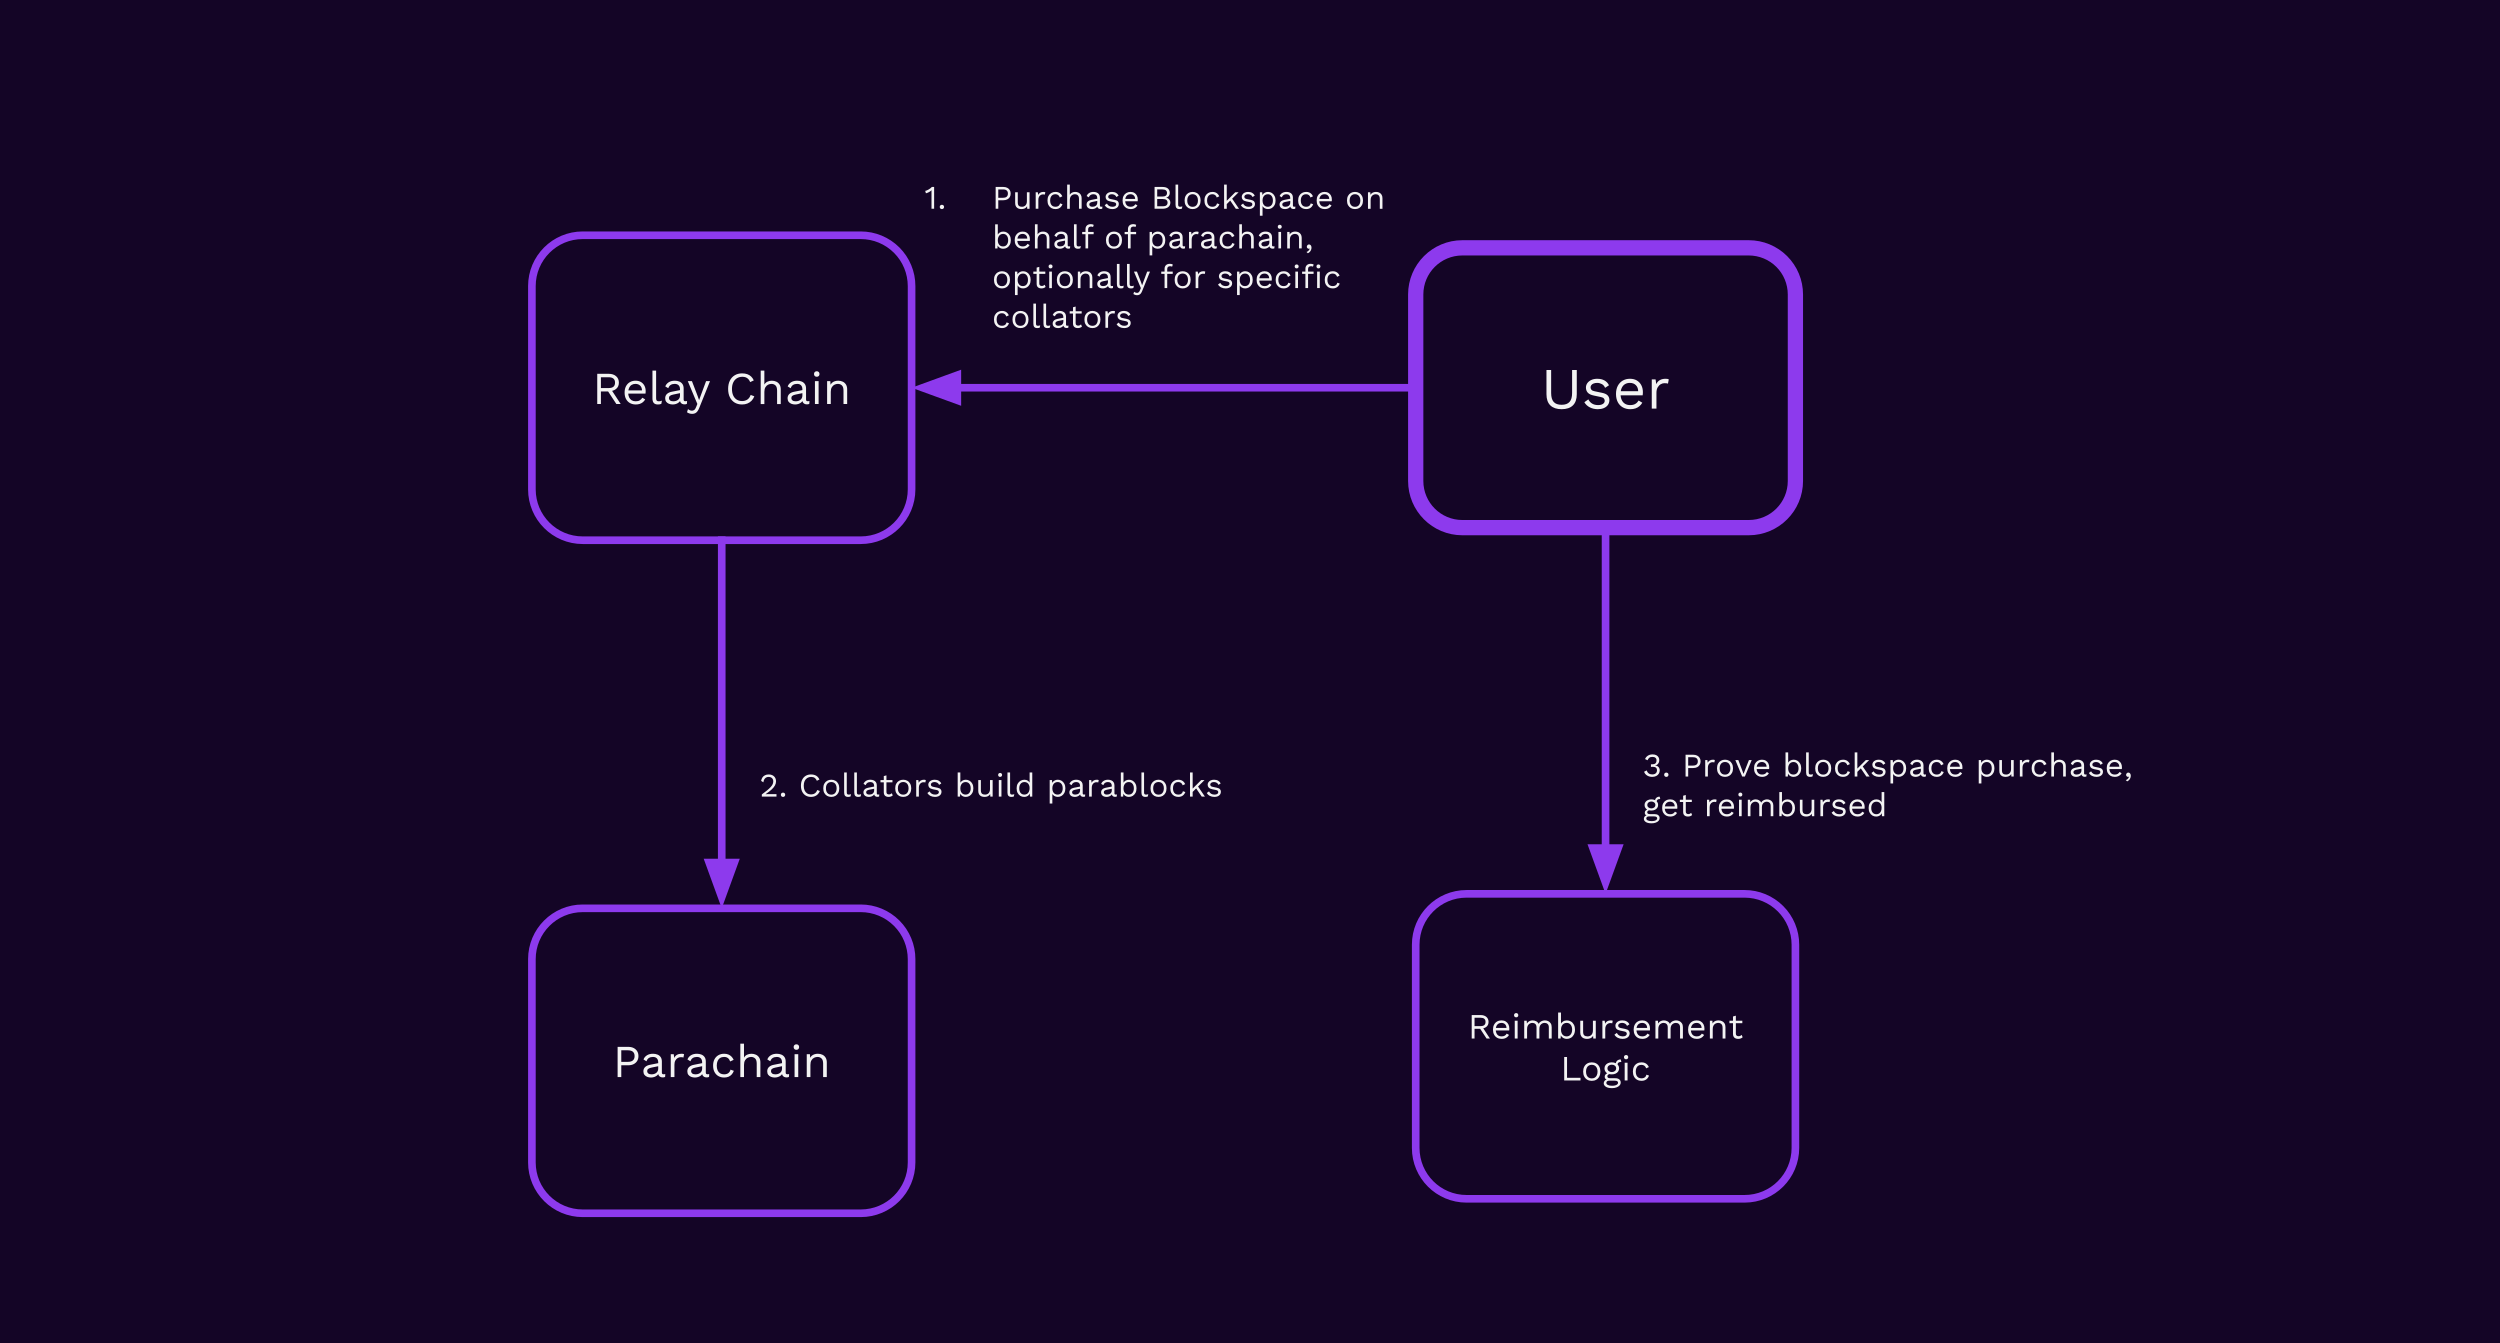 <svg version="1.1" viewBox="0.0 0.0 1310.856 704.299" fill="none" stroke="none" stroke-linecap="square" stroke-miterlimit="10" xmlns:xlink="http://www.w3.org/1999/xlink" xmlns="http://www.w3.org/2000/svg"><rect x="0.0" y="0.0" width="1310.856" height="704.299" fill="#333333" stroke="none"/><clipPath id="p.0"><path d="m0 0l1310.856 0l0 704.299l-1310.856 0l0 -704.299z" clip-rule="nonzero"/></clipPath><g clip-path="url(#p.0)"><path fill="#140526" d="m0 0l1310.856 0l0 704.299l-1310.856 0z" fill-rule="evenodd"/><path fill="#000000" fill-opacity="0.0" d="m742.32 154.405l0 0c0 -13.504 10.947 -24.452 24.452 -24.452l150.183 0c6.485 0 12.705 2.576 17.29 7.162c4.586 4.586 7.162 10.805 7.162 17.29l0 97.805c0 13.504 -10.948 24.452 -24.452 24.452l-150.183 0c-13.504 0 -24.452 -10.947 -24.452 -24.452z" fill-rule="evenodd"/><path stroke="#8d3aed" stroke-width="8.0" stroke-linejoin="round" stroke-linecap="butt" d="m742.32 154.405l0 0c0 -13.504 10.947 -24.452 24.452 -24.452l150.183 0c6.485 0 12.705 2.576 17.29 7.162c4.586 4.586 7.162 10.805 7.162 17.29l0 97.805c0 13.504 -10.948 24.452 -24.452 24.452l-150.183 0c-13.504 0 -24.452 -10.947 -24.452 -24.452z" fill-rule="evenodd"/><path fill="#f3f3f3" d="m826.77 194.013l0 12.688q0 3.906 -2.062 5.891q-2.047 1.969 -5.875 1.969q-3.812 0 -5.891 -1.969q-2.062 -1.984 -2.062 -5.891l0 -12.688l2.453 0l0 12.078q0 3.156 1.328 4.656q1.344 1.5 4.172 1.5q2.812 0 4.141 -1.5q1.344 -1.5 1.344 -4.656l0 -12.078l2.453 0zm11.007 20.547q-2.25 0 -4.141 -0.953q-1.875 -0.953 -2.891 -2.703l2.094 -1.5q0.672 1.406 1.969 2.203q1.312 0.797 3.141 0.797q1.625 0 2.547 -0.625q0.922 -0.625 0.922 -1.641q0 -0.641 -0.422 -1.172q-0.406 -0.547 -1.562 -0.781l-3.688 -0.781q-2.234 -0.453 -3.203 -1.516q-0.969 -1.078 -0.969 -2.672q0 -1.266 0.719 -2.297q0.734 -1.047 2.062 -1.672q1.328 -0.641 3.141 -0.641q2.266 0 3.828 0.891q1.562 0.891 2.328 2.516l-2.047 1.344q-0.516 -1.344 -1.688 -1.969q-1.172 -0.625 -2.422 -0.625q-1.109 0 -1.891 0.312q-0.781 0.297 -1.203 0.844q-0.406 0.531 -0.406 1.203q0 0.672 0.453 1.25q0.469 0.562 1.734 0.797l3.828 0.797q2.141 0.438 3.0 1.422q0.859 0.969 0.859 2.391q0 1.438 -0.766 2.531q-0.766 1.078 -2.156 1.672q-1.375 0.578 -3.172 0.578zm17.047 0q-2.188 0 -3.891 -0.953q-1.703 -0.953 -2.656 -2.75q-0.938 -1.797 -0.938 -4.281q0 -2.469 0.938 -4.266q0.953 -1.797 2.609 -2.75q1.656 -0.953 3.781 -0.953q2.141 0 3.656 0.922q1.516 0.922 2.312 2.5q0.797 1.578 0.797 3.547q0 0.516 -0.031 0.953q-0.031 0.422 -0.094 0.766l-12.375 0l0 -2.188l11.312 0l-1.266 0.25q0 -2.203 -1.219 -3.391q-1.203 -1.203 -3.156 -1.203q-1.5 0 -2.594 0.688q-1.094 0.688 -1.688 2.0q-0.594 1.297 -0.594 3.125q0 1.812 0.609 3.141q0.609 1.312 1.734 2.0q1.125 0.688 2.688 0.688q1.688 0 2.734 -0.641q1.062 -0.641 1.703 -1.75l1.938 1.141q-0.594 1.047 -1.5 1.812q-0.891 0.766 -2.109 1.188q-1.203 0.406 -2.703 0.406zm11.267 -0.312l0 -15.328l2.0 0l0.344 2.516q0.641 -1.406 1.875 -2.109q1.25 -0.719 3.016 -0.719q0.406 0 0.875 0.062q0.484 0.062 0.812 0.25l-0.422 2.234q-0.344 -0.125 -0.75 -0.172q-0.391 -0.062 -1.125 -0.062q-0.953 0 -1.922 0.547q-0.953 0.547 -1.609 1.672q-0.641 1.109 -0.641 2.828l0 8.281l-2.453 0z" fill-rule="nonzero"/><path fill="#000000" fill-opacity="0.0" d="m278.895 150.006l0 0c0 -14.719 11.932 -26.651 26.651 -26.651l145.784 0c7.068 0 13.847 2.808 18.845 7.806c4.998 4.998 7.806 11.777 7.806 18.845l0 106.603c0 14.719 -11.932 26.651 -26.651 26.651l-145.784 0l0 0c-14.719 0 -26.651 -11.932 -26.651 -26.651z" fill-rule="evenodd"/><path stroke="#8d3aed" stroke-width="4.0" stroke-linejoin="round" stroke-linecap="butt" d="m278.895 150.006l0 0c0 -14.719 11.932 -26.651 26.651 -26.651l145.784 0c7.068 0 13.847 2.808 18.845 7.806c4.998 4.998 7.806 11.777 7.806 18.845l0 106.603c0 14.719 -11.932 26.651 -26.651 26.651l-145.784 0l0 0c-14.719 0 -26.651 -11.932 -26.651 -26.651z" fill-rule="evenodd"/><path fill="#f3f3f3" d="m319.16 196.003q2.422 0 3.875 1.25q1.469 1.25 1.469 3.391q0 2.125 -1.484 3.312q-1.469 1.188 -3.891 1.188l-0.156 0.125l-3.891 0l0 6.578l-1.922 0l0 -15.844l6.0 0zm-0.031 7.469q1.703 0 2.531 -0.703q0.828 -0.719 0.828 -2.125q0 -1.422 -0.828 -2.125q-0.828 -0.719 -2.531 -0.719l-4.047 0l0 5.672l4.047 0zm1.109 0.391l5.234 7.984l-2.281 0l-4.562 -6.938l1.609 -1.047zm13.13 8.219q-1.703 0 -3.047 -0.734q-1.328 -0.75 -2.078 -2.156q-0.734 -1.406 -0.734 -3.344q0 -1.938 0.734 -3.344q0.75 -1.406 2.047 -2.141q1.297 -0.75 2.953 -0.75q1.688 0 2.875 0.719q1.188 0.719 1.812 1.953q0.625 1.234 0.625 2.766q0 0.406 -0.031 0.75q-0.016 0.328 -0.062 0.594l-9.703 0l0 -1.703l8.859 0l-0.984 0.203q0 -1.734 -0.953 -2.672q-0.953 -0.938 -2.484 -0.938q-1.172 0 -2.031 0.547q-0.844 0.531 -1.312 1.562q-0.469 1.016 -0.469 2.453q0 1.422 0.469 2.453q0.484 1.031 1.359 1.578q0.875 0.531 2.109 0.531q1.312 0 2.141 -0.5q0.828 -0.516 1.344 -1.375l1.5 0.891q-0.453 0.812 -1.172 1.422q-0.703 0.594 -1.656 0.922q-0.938 0.312 -2.109 0.312zm10.66 -17.75l0 14.469q0 0.906 0.328 1.266q0.344 0.344 1.078 0.344q0.484 0 0.797 -0.062q0.312 -0.078 0.844 -0.281l-0.312 1.688q-0.391 0.172 -0.844 0.25q-0.453 0.078 -0.938 0.078q-1.469 0 -2.172 -0.781q-0.703 -0.797 -0.703 -2.422l0 -14.547l1.922 0zm12.516 9.766q0 -1.344 -0.719 -2.078q-0.719 -0.734 -2.031 -0.734q-1.25 0 -2.125 0.547q-0.859 0.531 -1.266 1.734l-1.562 -0.953q0.484 -1.344 1.781 -2.172q1.297 -0.828 3.219 -0.828q1.297 0 2.344 0.438q1.062 0.438 1.672 1.344q0.609 0.906 0.609 2.312l0 5.812q0 0.859 0.922 0.859q0.453 0 0.875 -0.109l-0.094 1.5q-0.469 0.25 -1.25 0.25q-0.688 0 -1.25 -0.266q-0.547 -0.266 -0.859 -0.797q-0.312 -0.547 -0.312 -1.359l0 -0.25l0.484 0.078q-0.281 0.938 -0.984 1.531q-0.703 0.578 -1.562 0.859q-0.859 0.266 -1.703 0.266q-1.047 0 -1.969 -0.359q-0.906 -0.359 -1.453 -1.078q-0.531 -0.734 -0.531 -1.828q0 -1.344 0.891 -2.219q0.906 -0.875 2.516 -1.188l4.75 -0.938l0 1.594l-3.859 0.797q-1.188 0.234 -1.766 0.672q-0.562 0.422 -0.562 1.188q0 0.75 0.578 1.219q0.594 0.469 1.672 0.469q0.703 0 1.328 -0.172q0.641 -0.188 1.141 -0.562q0.5 -0.375 0.781 -0.938q0.297 -0.562 0.297 -1.328l0 -3.312zm15.747 -4.25l-5.641 14.016q-0.453 1.172 -1.0 1.859q-0.531 0.688 -1.203 0.984q-0.656 0.297 -1.516 0.297q-0.812 0 -1.5 -0.234q-0.688 -0.219 -1.203 -0.609l0.516 -1.672q0.484 0.438 1.016 0.641q0.547 0.203 1.078 0.203q0.625 0 1.172 -0.391q0.562 -0.375 1.016 -1.562l0.625 -1.562l-1.203 -2.844l-3.812 -9.125l2.172 0l3.0 7.828l0.75 2.125l0.859 -2.375l2.812 -7.578l2.062 0zm23.234 7.938q-0.5 1.344 -1.438 2.328q-0.938 0.969 -2.203 1.469q-1.25 0.5 -2.75 0.5q-2.25 0 -3.891 -0.984q-1.641 -1.0 -2.547 -2.828q-0.906 -1.828 -0.906 -4.344q0 -2.516 0.906 -4.344q0.906 -1.828 2.547 -2.812q1.641 -1.0 3.844 -1.0q1.547 0 2.734 0.422q1.203 0.422 2.047 1.25q0.859 0.828 1.375 2.016l-1.906 0.891q-0.531 -1.359 -1.531 -2.062q-0.984 -0.719 -2.562 -0.719q-1.609 0 -2.844 0.766q-1.219 0.75 -1.906 2.172q-0.688 1.406 -0.688 3.422q0 2.0 0.641 3.422q0.656 1.422 1.859 2.188q1.203 0.75 2.828 0.75q1.594 0 2.766 -0.797q1.172 -0.812 1.703 -2.422l1.922 0.719zm3.339 4.062l0 -17.516l1.922 0l0 7.312q0.625 -1.078 1.656 -1.547q1.031 -0.484 2.25 -0.484q1.297 0 2.344 0.5q1.062 0.484 1.703 1.5q0.641 1.0 0.641 2.547l0 7.688l-1.922 0l0 -7.016q0 -1.984 -0.859 -2.766q-0.844 -0.781 -2.094 -0.781q-0.859 0 -1.734 0.406q-0.859 0.406 -1.422 1.344q-0.562 0.922 -0.562 2.453l0 6.359l-1.922 0zm21.856 -7.75q0 -1.344 -0.719 -2.078q-0.719 -0.734 -2.031 -0.734q-1.25 0 -2.125 0.547q-0.859 0.531 -1.266 1.734l-1.562 -0.953q0.484 -1.344 1.781 -2.172q1.297 -0.828 3.219 -0.828q1.297 0 2.344 0.438q1.062 0.438 1.672 1.344q0.609 0.906 0.609 2.312l0 5.812q0 0.859 0.922 0.859q0.453 0 0.875 -0.109l-0.094 1.5q-0.469 0.25 -1.25 0.25q-0.688 0 -1.25 -0.266q-0.547 -0.266 -0.859 -0.797q-0.312 -0.547 -0.312 -1.359l0 -0.25l0.484 0.078q-0.281 0.938 -0.984 1.531q-0.703 0.578 -1.562 0.859q-0.859 0.266 -1.703 0.266q-1.047 0 -1.969 -0.359q-0.906 -0.359 -1.453 -1.078q-0.531 -0.734 -0.531 -1.828q0 -1.344 0.891 -2.219q0.906 -0.875 2.516 -1.188l4.75 -0.938l0 1.594l-3.859 0.797q-1.188 0.234 -1.766 0.672q-0.562 0.422 -0.562 1.188q0 0.75 0.578 1.219q0.594 0.469 1.672 0.469q0.703 0 1.328 -0.172q0.641 -0.188 1.141 -0.562q0.5 -0.375 0.781 -0.938q0.297 -0.562 0.297 -1.328l0 -3.312zm7.537 -6.547q-0.641 0 -1.047 -0.391q-0.391 -0.406 -0.391 -1.062q0 -0.641 0.391 -1.031q0.406 -0.406 1.047 -0.406q0.656 0 1.047 0.406q0.391 0.391 0.391 1.031q0 0.656 -0.391 1.062q-0.391 0.391 -1.047 0.391zm0.969 2.297l0 12.0l-1.922 0l0 -12.0l1.922 0zm4.462 12.0l0 -12.0l1.672 0l0.172 2.688l-0.312 -0.266q0.391 -0.953 1.031 -1.547q0.656 -0.594 1.5 -0.844q0.859 -0.266 1.766 -0.266q1.297 0 2.344 0.5q1.062 0.484 1.703 1.5q0.641 1.0 0.641 2.547l0 7.688l-1.922 0l0 -7.016q0 -1.984 -0.859 -2.766q-0.844 -0.781 -2.094 -0.781q-0.859 0 -1.734 0.406q-0.859 0.406 -1.422 1.328q-0.562 0.906 -0.562 2.438l0 6.391l-1.922 0z" fill-rule="nonzero"/><path fill="#000000" fill-opacity="0.0" d="m378.438 283.26l0 193.008" fill-rule="evenodd"/><path stroke="#8d3aed" stroke-width="4.0" stroke-linejoin="round" stroke-linecap="butt" d="m378.438 283.26l0 169.008" fill-rule="evenodd"/><path fill="#8d3aed" stroke="#8d3aed" stroke-width="4.0" stroke-linecap="butt" d="m371.831 452.268l6.607 18.152l6.607 -18.152z" fill-rule="evenodd"/><path fill="#000000" fill-opacity="0.0" d="m463.186 83.825l293.921 0l0 103.433l-293.921 0z" fill-rule="evenodd"/><path fill="#f3f3f3" d="m488.429 109.465l0 -8.391q0 -0.297 0 -0.625q0.016 -0.344 0.031 -0.703q-0.594 0.562 -1.375 1.0q-0.781 0.422 -1.594 0.609l-0.359 -1.266q0.312 -0.031 0.781 -0.234q0.484 -0.203 1.016 -0.5q0.531 -0.312 0.969 -0.656q0.453 -0.344 0.703 -0.672l1.203 0l0 11.438l-1.375 0zm5.445 -2.078q0.516 0 0.828 0.312q0.312 0.312 0.312 0.812q0 0.5 -0.312 0.812q-0.312 0.312 -0.828 0.312q-0.5 0 -0.812 -0.312q-0.312 -0.312 -0.312 -0.812q0 -0.5 0.312 -0.812q0.312 -0.312 0.812 -0.312z" fill-rule="nonzero"/><path fill="#f3f3f3" d="m526.093 98.028q1.156 0 2.016 0.422q0.859 0.422 1.344 1.203q0.484 0.781 0.484 1.859q0 1.078 -0.484 1.859q-0.484 0.781 -1.344 1.203q-0.859 0.422 -2.016 0.422l-2.656 0l0 4.469l-1.375 0l0 -11.438l4.031 0zm-0.203 5.672q1.344 0 1.969 -0.562q0.625 -0.562 0.625 -1.625q0 -1.078 -0.625 -1.625q-0.625 -0.562 -1.969 -0.562l-2.453 0l0 4.375l2.453 0zm9.617 5.938q-0.828 0 -1.578 -0.312q-0.734 -0.312 -1.188 -1.016q-0.453 -0.703 -0.453 -1.828l0 -5.672l1.375 0l0 5.312q0 1.312 0.578 1.812q0.578 0.484 1.609 0.484q0.484 0 0.953 -0.156q0.469 -0.172 0.844 -0.516q0.375 -0.359 0.578 -0.906q0.219 -0.562 0.219 -1.328l0 -4.703l1.391 0l0 8.656l-1.219 0l-0.078 -1.312q-0.453 0.781 -1.234 1.141q-0.766 0.344 -1.797 0.344zm7.551 -0.172l0 -8.656l1.125 0l0.188 1.406q0.375 -0.797 1.078 -1.188q0.703 -0.406 1.703 -0.406q0.219 0 0.484 0.047q0.281 0.031 0.469 0.141l-0.25 1.25q-0.188 -0.062 -0.422 -0.094q-0.219 -0.031 -0.625 -0.031q-0.547 0 -1.094 0.312q-0.547 0.312 -0.906 0.938q-0.359 0.625 -0.359 1.609l0 4.672l-1.391 0zm10.386 -8.844q0.891 0 1.578 0.281q0.688 0.281 1.188 0.797q0.5 0.516 0.812 1.234l-1.312 0.625q-0.281 -0.828 -0.844 -1.266q-0.562 -0.453 -1.469 -0.453q-0.859 0 -1.484 0.391q-0.625 0.391 -0.953 1.125q-0.328 0.734 -0.328 1.781q0 1.016 0.328 1.766q0.328 0.75 0.953 1.141q0.625 0.375 1.484 0.375q0.688 0 1.172 -0.203q0.5 -0.203 0.812 -0.594q0.328 -0.406 0.453 -0.984l1.281 0.453q-0.297 0.797 -0.812 1.375q-0.5 0.562 -1.234 0.875q-0.719 0.297 -1.625 0.297q-1.219 0 -2.172 -0.531q-0.953 -0.547 -1.5 -1.547q-0.531 -1.016 -0.531 -2.422q0 -1.406 0.531 -2.422q0.547 -1.016 1.5 -1.547q0.953 -0.547 2.172 -0.547zm6.11 8.844l0 -12.656l1.391 0l0 5.297q0.453 -0.781 1.188 -1.125q0.75 -0.359 1.641 -0.359q0.938 0 1.688 0.359q0.766 0.359 1.219 1.094q0.469 0.719 0.469 1.844l0 5.547l-1.391 0l0 -5.062q0 -1.438 -0.625 -2.0q-0.609 -0.562 -1.5 -0.562q-0.625 0 -1.25 0.297q-0.625 0.297 -1.031 0.969q-0.406 0.656 -0.406 1.766l0 4.594l-1.391 0zm15.789 -5.594q0 -0.969 -0.531 -1.5q-0.516 -0.531 -1.469 -0.531q-0.891 0 -1.516 0.391q-0.625 0.391 -0.922 1.25l-1.125 -0.688q0.344 -0.969 1.281 -1.562q0.938 -0.609 2.328 -0.609q0.938 0 1.688 0.328q0.766 0.312 1.203 0.969q0.453 0.656 0.453 1.672l0 4.188q0 0.625 0.656 0.625q0.328 0 0.641 -0.078l-0.078 1.094q-0.344 0.172 -0.891 0.172q-0.5 0 -0.906 -0.188q-0.391 -0.203 -0.625 -0.594q-0.219 -0.391 -0.219 -0.969l0 -0.172l0.344 0.047q-0.203 0.672 -0.719 1.109q-0.5 0.422 -1.125 0.625q-0.625 0.188 -1.219 0.188q-0.766 0 -1.422 -0.25q-0.656 -0.266 -1.047 -0.797q-0.391 -0.531 -0.391 -1.312q0 -0.969 0.641 -1.594q0.656 -0.641 1.812 -0.859l3.438 -0.672l0 1.141l-2.797 0.562q-0.844 0.172 -1.266 0.484q-0.406 0.312 -0.406 0.875q0 0.531 0.422 0.875q0.422 0.328 1.203 0.328q0.5 0 0.953 -0.125q0.469 -0.125 0.828 -0.391q0.359 -0.281 0.562 -0.688q0.219 -0.406 0.219 -0.953l0 -2.391zm7.87 5.766q-1.266 0 -2.344 -0.531q-1.062 -0.547 -1.625 -1.531l1.172 -0.844q0.391 0.797 1.125 1.25q0.734 0.438 1.766 0.438q0.922 0 1.438 -0.344q0.531 -0.359 0.531 -0.938q0 -0.359 -0.234 -0.656q-0.234 -0.312 -0.891 -0.453l-2.078 -0.422q-1.266 -0.266 -1.812 -0.875q-0.547 -0.609 -0.547 -1.5q0 -0.719 0.406 -1.297q0.406 -0.594 1.156 -0.953q0.75 -0.359 1.781 -0.359q1.281 0 2.156 0.516q0.891 0.5 1.328 1.422l-1.172 0.75q-0.281 -0.75 -0.953 -1.109q-0.656 -0.359 -1.359 -0.359q-0.625 0 -1.078 0.172q-0.438 0.172 -0.672 0.484q-0.234 0.297 -0.234 0.672q0 0.391 0.266 0.719q0.266 0.312 0.969 0.453l2.172 0.453q1.203 0.234 1.688 0.797q0.484 0.547 0.484 1.344q0 0.812 -0.438 1.438q-0.422 0.609 -1.203 0.938q-0.781 0.328 -1.797 0.328zm9.632 0q-1.234 0 -2.203 -0.531q-0.953 -0.547 -1.5 -1.547q-0.531 -1.016 -0.531 -2.422q0 -1.406 0.531 -2.422q0.547 -1.016 1.484 -1.547q0.938 -0.547 2.125 -0.547q1.219 0 2.078 0.531q0.859 0.516 1.297 1.406q0.453 0.891 0.453 2.0q0 0.297 -0.016 0.547q-0.016 0.234 -0.047 0.422l-7.0 0l0 -1.219l6.391 0l-0.703 0.125q0 -1.234 -0.688 -1.906q-0.688 -0.688 -1.797 -0.688q-0.844 0 -1.469 0.391q-0.609 0.391 -0.953 1.125q-0.328 0.734 -0.328 1.781q0 1.016 0.344 1.766q0.344 0.75 0.969 1.141q0.641 0.375 1.531 0.375q0.953 0 1.547 -0.359q0.594 -0.359 0.969 -0.984l1.078 0.641q-0.328 0.594 -0.844 1.031q-0.5 0.422 -1.188 0.656q-0.688 0.234 -1.531 0.234zm12.548 -0.172l0 -11.438l4.062 0q2.031 0 2.969 0.859q0.938 0.844 0.938 2.297q0 0.859 -0.5 1.562q-0.5 0.703 -1.422 0.891l0 0.016q1.016 0.203 1.609 0.938q0.609 0.734 0.609 1.672q0 1.453 -1.094 2.328q-1.094 0.875 -3.125 0.875l-4.047 0zm1.375 -1.297l3.0 0q1.234 0 1.828 -0.5q0.609 -0.5 0.609 -1.406q0 -0.922 -0.609 -1.406q-0.594 -0.5 -1.828 -0.5l-3.0 0l0 3.812zm0 -5.109l2.703 0q2.438 0 2.438 -1.875q0 -1.859 -2.438 -1.859l-2.703 0l0 3.734zm10.987 -6.25l0 10.453q0 0.656 0.234 0.906q0.25 0.25 0.797 0.25q0.344 0 0.562 -0.047q0.234 -0.047 0.609 -0.188l-0.219 1.219q-0.281 0.109 -0.609 0.172q-0.328 0.062 -0.672 0.062q-1.062 0 -1.578 -0.562q-0.5 -0.578 -0.5 -1.766l0 -10.5l1.375 0zm7.584 3.812q1.219 0 2.156 0.547q0.953 0.531 1.484 1.547q0.547 1.016 0.547 2.422q0 1.406 -0.547 2.422q-0.531 1.0 -1.484 1.547q-0.938 0.531 -2.156 0.531q-1.219 0 -2.172 -0.531q-0.953 -0.547 -1.5 -1.547q-0.531 -1.016 -0.531 -2.422q0 -1.406 0.531 -2.422q0.547 -1.016 1.5 -1.547q0.953 -0.547 2.172 -0.547zm0 1.203q-0.891 0 -1.516 0.406q-0.625 0.391 -0.969 1.125q-0.328 0.734 -0.328 1.781q0 1.016 0.328 1.766q0.344 0.75 0.969 1.156q0.625 0.391 1.516 0.391q0.875 0 1.5 -0.391q0.625 -0.406 0.953 -1.156q0.344 -0.75 0.344 -1.766q0 -1.047 -0.344 -1.781q-0.328 -0.734 -0.953 -1.125q-0.625 -0.406 -1.5 -0.406zm10.397 -1.203q0.891 0 1.578 0.281q0.688 0.281 1.188 0.797q0.5 0.516 0.812 1.234l-1.312 0.625q-0.281 -0.828 -0.844 -1.266q-0.562 -0.453 -1.469 -0.453q-0.859 0 -1.484 0.391q-0.625 0.391 -0.953 1.125q-0.328 0.734 -0.328 1.781q0 1.016 0.328 1.766q0.328 0.75 0.953 1.141q0.625 0.375 1.484 0.375q0.688 0 1.172 -0.203q0.5 -0.203 0.812 -0.594q0.328 -0.406 0.453 -0.984l1.281 0.453q-0.297 0.797 -0.812 1.375q-0.5 0.562 -1.234 0.875q-0.719 0.297 -1.625 0.297q-1.219 0 -2.172 -0.531q-0.953 -0.547 -1.5 -1.547q-0.531 -1.016 -0.531 -2.422q0 -1.406 0.531 -2.422q0.547 -1.016 1.5 -1.547q0.953 -0.547 2.172 -0.547zm13.719 0.188l-3.75 3.734l-0.328 0.328l-2.844 2.844l0 -1.734l5.172 -5.172l1.75 0zm-6.219 -4.0l0 12.656l-1.391 0l0 -12.656l1.391 0zm2.594 7.031l3.828 5.625l-1.672 0l-3.312 -4.859l1.156 -0.766zm8.775 5.797q-1.266 0 -2.344 -0.531q-1.062 -0.547 -1.625 -1.531l1.172 -0.844q0.391 0.797 1.125 1.25q0.734 0.438 1.766 0.438q0.922 0 1.438 -0.344q0.531 -0.359 0.531 -0.938q0 -0.359 -0.234 -0.656q-0.234 -0.312 -0.891 -0.453l-2.078 -0.422q-1.266 -0.266 -1.812 -0.875q-0.547 -0.609 -0.547 -1.5q0 -0.719 0.406 -1.297q0.406 -0.594 1.156 -0.953q0.75 -0.359 1.781 -0.359q1.281 0 2.156 0.516q0.891 0.5 1.328 1.422l-1.172 0.75q-0.281 -0.75 -0.953 -1.109q-0.656 -0.359 -1.359 -0.359q-0.625 0 -1.078 0.172q-0.438 0.172 -0.672 0.484q-0.234 0.297 -0.234 0.672q0 0.391 0.266 0.719q0.266 0.312 0.969 0.453l2.172 0.453q1.203 0.234 1.688 0.797q0.484 0.547 0.484 1.344q0 0.812 -0.438 1.438q-0.422 0.609 -1.203 0.938q-0.781 0.328 -1.797 0.328zm6.007 3.469l0 -12.297l1.219 0l0.125 2.109l-0.203 -0.25q0.234 -0.609 0.672 -1.062q0.453 -0.453 1.094 -0.719q0.641 -0.266 1.391 -0.266q1.062 0 1.953 0.547q0.891 0.531 1.422 1.547q0.547 1.0 0.547 2.422q0 1.406 -0.547 2.422q-0.547 1.0 -1.453 1.547q-0.891 0.531 -1.969 0.531q-1.078 0 -1.891 -0.531q-0.797 -0.531 -1.141 -1.344l0.172 -0.25l0 5.594l-1.391 0zm4.109 -4.688q1.281 0 2.0 -0.891q0.719 -0.906 0.719 -2.391q0 -1.5 -0.703 -2.391q-0.703 -0.906 -1.969 -0.906q-0.828 0 -1.453 0.406q-0.625 0.406 -0.969 1.141q-0.344 0.734 -0.344 1.75q0 0.984 0.328 1.734q0.344 0.734 0.953 1.141q0.625 0.406 1.438 0.406zm11.818 -4.547q0 -0.969 -0.531 -1.5q-0.516 -0.531 -1.469 -0.531q-0.891 0 -1.516 0.391q-0.625 0.391 -0.922 1.25l-1.125 -0.688q0.344 -0.969 1.281 -1.562q0.938 -0.609 2.328 -0.609q0.938 0 1.688 0.328q0.766 0.312 1.203 0.969q0.453 0.656 0.453 1.672l0 4.188q0 0.625 0.656 0.625q0.328 0 0.641 -0.078l-0.078 1.094q-0.344 0.172 -0.891 0.172q-0.5 0 -0.906 -0.188q-0.391 -0.203 -0.625 -0.594q-0.219 -0.391 -0.219 -0.969l0 -0.172l0.344 0.047q-0.203 0.672 -0.719 1.109q-0.5 0.422 -1.125 0.625q-0.625 0.188 -1.219 0.188q-0.766 0 -1.422 -0.25q-0.656 -0.266 -1.047 -0.797q-0.391 -0.531 -0.391 -1.312q0 -0.969 0.641 -1.594q0.656 -0.641 1.812 -0.859l3.438 -0.672l0 1.141l-2.797 0.562q-0.844 0.172 -1.266 0.484q-0.406 0.312 -0.406 0.875q0 0.531 0.422 0.875q0.422 0.328 1.203 0.328q0.5 0 0.953 -0.125q0.469 -0.125 0.828 -0.391q0.359 -0.281 0.562 -0.688q0.219 -0.406 0.219 -0.953l0 -2.391zm8.339 -3.25q0.891 0 1.578 0.281q0.688 0.281 1.188 0.797q0.5 0.516 0.812 1.234l-1.312 0.625q-0.281 -0.828 -0.844 -1.266q-0.562 -0.453 -1.469 -0.453q-0.859 0 -1.484 0.391q-0.625 0.391 -0.953 1.125q-0.328 0.734 -0.328 1.781q0 1.016 0.328 1.766q0.328 0.75 0.953 1.141q0.625 0.375 1.484 0.375q0.688 0 1.172 -0.203q0.5 -0.203 0.812 -0.594q0.328 -0.406 0.453 -0.984l1.281 0.453q-0.297 0.797 -0.812 1.375q-0.5 0.562 -1.234 0.875q-0.719 0.297 -1.625 0.297q-1.219 0 -2.172 -0.531q-0.953 -0.547 -1.5 -1.547q-0.531 -1.016 -0.531 -2.422q0 -1.406 0.531 -2.422q0.547 -1.016 1.5 -1.547q0.953 -0.547 2.172 -0.547zm9.735 9.016q-1.234 0 -2.203 -0.531q-0.953 -0.547 -1.5 -1.547q-0.531 -1.016 -0.531 -2.422q0 -1.406 0.531 -2.422q0.547 -1.016 1.484 -1.547q0.938 -0.547 2.125 -0.547q1.219 0 2.078 0.531q0.859 0.516 1.297 1.406q0.453 0.891 0.453 2.0q0 0.297 -0.016 0.547q-0.016 0.234 -0.047 0.422l-7.0 0l0 -1.219l6.391 0l-0.703 0.125q0 -1.234 -0.688 -1.906q-0.688 -0.688 -1.797 -0.688q-0.844 0 -1.469 0.391q-0.609 0.391 -0.953 1.125q-0.328 0.734 -0.328 1.781q0 1.016 0.344 1.766q0.344 0.75 0.969 1.141q0.641 0.375 1.531 0.375q0.953 0 1.547 -0.359q0.594 -0.359 0.969 -0.984l1.078 0.641q-0.328 0.594 -0.844 1.031q-0.5 0.422 -1.188 0.656q-0.688 0.234 -1.531 0.234zm15.876 -9.016q1.219 0 2.156 0.547q0.953 0.531 1.484 1.547q0.547 1.016 0.547 2.422q0 1.406 -0.547 2.422q-0.531 1.0 -1.484 1.547q-0.938 0.531 -2.156 0.531q-1.219 0 -2.172 -0.531q-0.953 -0.547 -1.5 -1.547q-0.531 -1.016 -0.531 -2.422q0 -1.406 0.531 -2.422q0.547 -1.016 1.5 -1.547q0.953 -0.547 2.172 -0.547zm0 1.203q-0.891 0 -1.516 0.406q-0.625 0.391 -0.969 1.125q-0.328 0.734 -0.328 1.781q0 1.016 0.328 1.766q0.344 0.75 0.969 1.156q0.625 0.391 1.516 0.391q0.875 0 1.5 -0.391q0.625 -0.406 0.953 -1.156q0.344 -0.75 0.344 -1.766q0 -1.047 -0.344 -1.781q-0.328 -0.734 -0.953 -1.125q-0.625 -0.406 -1.5 -0.406zm6.803 7.641l0 -8.656l1.219 0l0.125 1.938l-0.234 -0.188q0.281 -0.703 0.75 -1.125q0.469 -0.422 1.078 -0.609q0.609 -0.203 1.281 -0.203q0.938 0 1.688 0.359q0.766 0.359 1.219 1.094q0.469 0.719 0.469 1.844l0 5.547l-1.391 0l0 -5.062q0 -1.438 -0.625 -2.0q-0.609 -0.562 -1.5 -0.562q-0.625 0 -1.25 0.297q-0.625 0.297 -1.031 0.953q-0.406 0.656 -0.406 1.766l0 4.609l-1.391 0z" fill-rule="nonzero"/><path fill="#f3f3f3" d="m526.046 130.437q-0.734 0 -1.359 -0.25q-0.625 -0.266 -1.078 -0.734q-0.438 -0.469 -0.672 -1.062l0.203 -0.234l-0.125 2.109l-1.219 0l0 -12.656l1.391 0l0 5.953l-0.172 -0.266q0.344 -0.812 1.156 -1.344q0.828 -0.531 1.891 -0.531q1.078 0 1.969 0.547q0.906 0.531 1.438 1.547q0.547 1.0 0.547 2.422q0 1.406 -0.547 2.422q-0.547 1.0 -1.453 1.547q-0.891 0.531 -1.969 0.531zm-0.141 -1.219q1.281 0 2.0 -0.891q0.719 -0.906 0.719 -2.391q0 -1.5 -0.719 -2.391q-0.703 -0.906 -1.984 -0.906q-0.812 0 -1.438 0.422q-0.609 0.406 -0.953 1.156q-0.344 0.75 -0.344 1.75q0 0.984 0.328 1.719q0.344 0.734 0.953 1.141q0.625 0.391 1.438 0.391zm10.38 1.219q-1.234 0 -2.203 -0.531q-0.953 -0.547 -1.5 -1.547q-0.531 -1.016 -0.531 -2.422q0 -1.406 0.531 -2.422q0.547 -1.016 1.484 -1.547q0.938 -0.547 2.125 -0.547q1.219 0 2.078 0.531q0.859 0.516 1.297 1.406q0.453 0.891 0.453 2.0q0 0.297 -0.016 0.547q-0.016 0.234 -0.047 0.422l-7.0 0l0 -1.219l6.391 0l-0.703 0.125q0 -1.234 -0.688 -1.906q-0.688 -0.688 -1.797 -0.688q-0.844 0 -1.469 0.391q-0.609 0.391 -0.953 1.125q-0.328 0.734 -0.328 1.781q0 1.016 0.344 1.766q0.344 0.75 0.969 1.141q0.641 0.375 1.531 0.375q0.953 0 1.547 -0.359q0.594 -0.359 0.969 -0.984l1.078 0.641q-0.328 0.594 -0.844 1.031q-0.5 0.422 -1.188 0.656q-0.688 0.234 -1.531 0.234zm6.373 -0.172l0 -12.656l1.391 0l0 5.297q0.453 -0.781 1.188 -1.125q0.75 -0.359 1.641 -0.359q0.938 0 1.688 0.359q0.766 0.359 1.219 1.094q0.469 0.719 0.469 1.844l0 5.547l-1.391 0l0 -5.062q0 -1.438 -0.625 -2.0q-0.609 -0.562 -1.5 -0.562q-0.625 0 -1.25 0.297q-0.625 0.297 -1.031 0.969q-0.406 0.656 -0.406 1.766l0 4.594l-1.391 0zm15.789 -5.594q0 -0.969 -0.531 -1.5q-0.516 -0.531 -1.469 -0.531q-0.891 0 -1.516 0.391q-0.625 0.391 -0.922 1.25l-1.125 -0.688q0.344 -0.969 1.281 -1.562q0.938 -0.609 2.328 -0.609q0.938 0 1.688 0.328q0.766 0.312 1.203 0.969q0.453 0.656 0.453 1.672l0 4.188q0 0.625 0.656 0.625q0.328 0 0.641 -0.078l-0.078 1.094q-0.344 0.172 -0.891 0.172q-0.5 0 -0.906 -0.188q-0.391 -0.203 -0.625 -0.594q-0.219 -0.391 -0.219 -0.969l0 -0.172l0.344 0.047q-0.203 0.672 -0.719 1.109q-0.5 0.422 -1.125 0.625q-0.625 0.188 -1.219 0.188q-0.766 0 -1.422 -0.25q-0.656 -0.266 -1.047 -0.797q-0.391 -0.531 -0.391 -1.312q0 -0.969 0.641 -1.594q0.656 -0.641 1.812 -0.859l3.438 -0.672l0 1.141l-2.797 0.562q-0.844 0.172 -1.266 0.484q-0.406 0.312 -0.406 0.875q0 0.531 0.422 0.875q0.422 0.328 1.203 0.328q0.5 0 0.953 -0.125q0.469 -0.125 0.828 -0.391q0.359 -0.281 0.562 -0.688q0.219 -0.406 0.219 -0.953l0 -2.391zm6.058 -7.062l0 10.453q0 0.656 0.234 0.906q0.25 0.25 0.797 0.25q0.344 0 0.562 -0.047q0.234 -0.047 0.609 -0.188l-0.219 1.219q-0.281 0.109 -0.609 0.172q-0.328 0.062 -0.672 0.062q-1.062 0 -1.578 -0.562q-0.5 -0.578 -0.5 -1.766l0 -10.5l1.375 0zm7.505 -0.078q0.453 0 0.844 0.109q0.406 0.094 0.641 0.281l-0.375 1.125q-0.203 -0.125 -0.453 -0.188q-0.234 -0.062 -0.531 -0.062q-0.75 0 -1.172 0.359q-0.406 0.344 -0.406 1.125l0 1.328l0 0.438l0 8.219l-1.391 0l0 -10.125q0 -0.562 0.172 -1.047q0.188 -0.484 0.531 -0.828q0.359 -0.359 0.891 -0.547q0.547 -0.188 1.25 -0.188zm1.438 4.078l0 1.188l-6.016 0l0 -1.188l6.016 0zm10.666 -0.188q1.219 0 2.156 0.547q0.953 0.531 1.484 1.547q0.547 1.016 0.547 2.422q0 1.406 -0.547 2.422q-0.531 1.0 -1.484 1.547q-0.938 0.531 -2.156 0.531q-1.219 0 -2.172 -0.531q-0.953 -0.547 -1.5 -1.547q-0.531 -1.016 -0.531 -2.422q0 -1.406 0.531 -2.422q0.547 -1.016 1.5 -1.547q0.953 -0.547 2.172 -0.547zm0 1.203q-0.891 0 -1.516 0.406q-0.625 0.391 -0.969 1.125q-0.328 0.734 -0.328 1.781q0 1.016 0.328 1.766q0.344 0.75 0.969 1.156q0.625 0.391 1.516 0.391q0.875 0 1.5 -0.391q0.625 -0.406 0.953 -1.156q0.344 -0.75 0.344 -1.766q0 -1.047 -0.344 -1.781q-0.328 -0.734 -0.953 -1.125q-0.625 -0.406 -1.5 -0.406zm10.163 -5.094q0.453 0 0.844 0.109q0.406 0.094 0.641 0.281l-0.375 1.125q-0.203 -0.125 -0.453 -0.188q-0.234 -0.062 -0.531 -0.062q-0.75 0 -1.172 0.359q-0.406 0.344 -0.406 1.125l0 1.328l0 0.438l0 8.219l-1.391 0l0 -10.125q0 -0.562 0.172 -1.047q0.188 -0.484 0.531 -0.828q0.359 -0.359 0.891 -0.547q0.547 -0.188 1.25 -0.188zm1.438 4.078l0 1.188l-6.016 0l0 -1.188l6.016 0zm7.072 12.297l0 -12.297l1.219 0l0.125 2.109l-0.203 -0.25q0.234 -0.609 0.672 -1.062q0.453 -0.453 1.094 -0.719q0.641 -0.266 1.391 -0.266q1.062 0 1.953 0.547q0.891 0.531 1.422 1.547q0.547 1.0 0.547 2.422q0 1.406 -0.547 2.422q-0.547 1.0 -1.453 1.547q-0.891 0.531 -1.969 0.531q-1.078 0 -1.891 -0.531q-0.797 -0.531 -1.141 -1.344l0.172 -0.25l0 5.594l-1.391 0zm4.109 -4.688q1.281 0 2.0 -0.891q0.719 -0.906 0.719 -2.391q0 -1.5 -0.703 -2.391q-0.703 -0.906 -1.969 -0.906q-0.828 0 -1.453 0.406q-0.625 0.406 -0.969 1.141q-0.344 0.734 -0.344 1.75q0 0.984 0.328 1.734q0.344 0.734 0.953 1.141q0.625 0.406 1.438 0.406zm11.818 -4.547q0 -0.969 -0.531 -1.5q-0.516 -0.531 -1.469 -0.531q-0.891 0 -1.516 0.391q-0.625 0.391 -0.922 1.25l-1.125 -0.688q0.344 -0.969 1.281 -1.562q0.938 -0.609 2.328 -0.609q0.938 0 1.688 0.328q0.766 0.312 1.203 0.969q0.453 0.656 0.453 1.672l0 4.188q0 0.625 0.656 0.625q0.328 0 0.641 -0.078l-0.078 1.094q-0.344 0.172 -0.891 0.172q-0.5 0 -0.906 -0.188q-0.391 -0.203 -0.625 -0.594q-0.219 -0.391 -0.219 -0.969l0 -0.172l0.344 0.047q-0.203 0.672 -0.719 1.109q-0.5 0.422 -1.125 0.625q-0.625 0.188 -1.219 0.188q-0.766 0 -1.422 -0.25q-0.656 -0.266 -1.047 -0.797q-0.391 -0.531 -0.391 -1.312q0 -0.969 0.641 -1.594q0.656 -0.641 1.812 -0.859l3.438 -0.672l0 1.141l-2.797 0.562q-0.844 0.172 -1.266 0.484q-0.406 0.312 -0.406 0.875q0 0.531 0.422 0.875q0.422 0.328 1.203 0.328q0.5 0 0.953 -0.125q0.469 -0.125 0.828 -0.391q0.359 -0.281 0.562 -0.688q0.219 -0.406 0.219 -0.953l0 -2.391zm4.745 5.594l0 -8.656l1.125 0l0.188 1.406q0.375 -0.797 1.078 -1.188q0.703 -0.406 1.703 -0.406q0.219 0 0.484 0.047q0.281 0.031 0.469 0.141l-0.25 1.25q-0.188 -0.062 -0.422 -0.094q-0.219 -0.031 -0.625 -0.031q-0.547 0 -1.094 0.312q-0.547 0.312 -0.906 0.938q-0.359 0.625 -0.359 1.609l0 4.672l-1.391 0zm11.89 -5.594q0 -0.969 -0.531 -1.5q-0.516 -0.531 -1.469 -0.531q-0.891 0 -1.516 0.391q-0.625 0.391 -0.922 1.25l-1.125 -0.688q0.344 -0.969 1.281 -1.562q0.938 -0.609 2.328 -0.609q0.938 0 1.688 0.328q0.766 0.312 1.203 0.969q0.453 0.656 0.453 1.672l0 4.188q0 0.625 0.656 0.625q0.328 0 0.641 -0.078l-0.078 1.094q-0.344 0.172 -0.891 0.172q-0.5 0 -0.906 -0.188q-0.391 -0.203 -0.625 -0.594q-0.219 -0.391 -0.219 -0.969l0 -0.172l0.344 0.047q-0.203 0.672 -0.719 1.109q-0.5 0.422 -1.125 0.625q-0.625 0.188 -1.219 0.188q-0.766 0 -1.422 -0.25q-0.656 -0.266 -1.047 -0.797q-0.391 -0.531 -0.391 -1.312q0 -0.969 0.641 -1.594q0.656 -0.641 1.812 -0.859l3.438 -0.672l0 1.141l-2.797 0.562q-0.844 0.172 -1.266 0.484q-0.406 0.312 -0.406 0.875q0 0.531 0.422 0.875q0.422 0.328 1.203 0.328q0.5 0 0.953 -0.125q0.469 -0.125 0.828 -0.391q0.359 -0.281 0.562 -0.688q0.219 -0.406 0.219 -0.953l0 -2.391zm8.339 -3.25q0.891 0 1.578 0.281q0.688 0.281 1.188 0.797q0.5 0.516 0.812 1.234l-1.312 0.625q-0.281 -0.828 -0.844 -1.266q-0.562 -0.453 -1.469 -0.453q-0.859 0 -1.484 0.391q-0.625 0.391 -0.953 1.125q-0.328 0.734 -0.328 1.781q0 1.016 0.328 1.766q0.328 0.75 0.953 1.141q0.625 0.375 1.484 0.375q0.688 0 1.172 -0.203q0.5 -0.203 0.812 -0.594q0.328 -0.406 0.453 -0.984l1.281 0.453q-0.297 0.797 -0.812 1.375q-0.5 0.562 -1.234 0.875q-0.719 0.297 -1.625 0.297q-1.219 0 -2.172 -0.531q-0.953 -0.547 -1.5 -1.547q-0.531 -1.016 -0.531 -2.422q0 -1.406 0.531 -2.422q0.547 -1.016 1.5 -1.547q0.953 -0.547 2.172 -0.547zm6.11 8.844l0 -12.656l1.391 0l0 5.297q0.453 -0.781 1.188 -1.125q0.75 -0.359 1.641 -0.359q0.938 0 1.688 0.359q0.766 0.359 1.219 1.094q0.469 0.719 0.469 1.844l0 5.547l-1.391 0l0 -5.062q0 -1.438 -0.625 -2.0q-0.609 -0.562 -1.5 -0.562q-0.625 0 -1.25 0.297q-0.625 0.297 -1.031 0.969q-0.406 0.656 -0.406 1.766l0 4.594l-1.391 0zm15.789 -5.594q0 -0.969 -0.531 -1.5q-0.516 -0.531 -1.469 -0.531q-0.891 0 -1.516 0.391q-0.625 0.391 -0.922 1.25l-1.125 -0.688q0.344 -0.969 1.281 -1.562q0.938 -0.609 2.328 -0.609q0.938 0 1.688 0.328q0.766 0.312 1.203 0.969q0.453 0.656 0.453 1.672l0 4.188q0 0.625 0.656 0.625q0.328 0 0.641 -0.078l-0.078 1.094q-0.344 0.172 -0.891 0.172q-0.5 0 -0.906 -0.188q-0.391 -0.203 -0.625 -0.594q-0.219 -0.391 -0.219 -0.969l0 -0.172l0.344 0.047q-0.203 0.672 -0.719 1.109q-0.5 0.422 -1.125 0.625q-0.625 0.188 -1.219 0.188q-0.766 0 -1.422 -0.25q-0.656 -0.266 -1.047 -0.797q-0.391 -0.531 -0.391 -1.312q0 -0.969 0.641 -1.594q0.656 -0.641 1.812 -0.859l3.438 -0.672l0 1.141l-2.797 0.562q-0.844 0.172 -1.266 0.484q-0.406 0.312 -0.406 0.875q0 0.531 0.422 0.875q0.422 0.328 1.203 0.328q0.5 0 0.953 -0.125q0.469 -0.125 0.828 -0.391q0.359 -0.281 0.562 -0.688q0.219 -0.406 0.219 -0.953l0 -2.391zm5.433 -4.734q-0.453 0 -0.75 -0.281q-0.281 -0.297 -0.281 -0.75q0 -0.469 0.281 -0.75q0.297 -0.297 0.75 -0.297q0.469 0 0.75 0.297q0.297 0.281 0.297 0.75q0 0.453 -0.297 0.75q-0.281 0.281 -0.75 0.281zm0.703 1.672l0 8.656l-1.391 0l0 -8.656l1.391 0zm3.219 8.656l0 -8.656l1.219 0l0.125 1.938l-0.234 -0.188q0.281 -0.703 0.75 -1.125q0.469 -0.422 1.078 -0.609q0.609 -0.203 1.281 -0.203q0.938 0 1.688 0.359q0.766 0.359 1.219 1.094q0.469 0.719 0.469 1.844l0 5.547l-1.391 0l0 -5.062q0 -1.438 -0.625 -2.0q-0.609 -0.562 -1.5 -0.562q-0.625 0 -1.25 0.297q-0.625 0.297 -1.031 0.953q-0.406 0.656 -0.406 1.766l0 4.609l-1.391 0zm11.414 -2.078q0.422 0 0.703 0.219q0.297 0.219 0.453 0.594q0.156 0.359 0.156 0.859q0 0.578 -0.203 1.125q-0.203 0.562 -0.625 1.031q-0.406 0.469 -1.062 0.781l-0.734 -0.672q0.469 -0.156 0.828 -0.438q0.359 -0.281 0.578 -0.625q0.219 -0.344 0.297 -0.703l-0.078 -0.047q-0.062 0.062 -0.172 0.094q-0.094 0.031 -0.312 0.031q-0.203 0 -0.422 -0.125q-0.219 -0.109 -0.375 -0.344q-0.156 -0.234 -0.156 -0.625q0 -0.312 0.156 -0.578q0.156 -0.266 0.406 -0.422q0.266 -0.156 0.562 -0.156z" fill-rule="nonzero"/><path fill="#f3f3f3" d="m525.389 142.222q1.219 0 2.156 0.547q0.953 0.531 1.484 1.547q0.547 1.016 0.547 2.422q0 1.406 -0.547 2.422q-0.531 1.0 -1.484 1.547q-0.938 0.531 -2.156 0.531q-1.219 0 -2.172 -0.531q-0.953 -0.547 -1.5 -1.547q-0.531 -1.016 -0.531 -2.422q0 -1.406 0.531 -2.422q0.547 -1.016 1.5 -1.547q0.953 -0.547 2.172 -0.547zm0 1.203q-0.891 0 -1.516 0.406q-0.625 0.391 -0.969 1.125q-0.328 0.734 -0.328 1.781q0 1.016 0.328 1.766q0.344 0.75 0.969 1.156q0.625 0.391 1.516 0.391q0.875 0 1.5 -0.391q0.625 -0.406 0.953 -1.156q0.344 -0.75 0.344 -1.766q0 -1.047 -0.344 -1.781q-0.328 -0.734 -0.953 -1.125q-0.625 -0.406 -1.5 -0.406zm6.803 11.281l0 -12.297l1.219 0l0.125 2.109l-0.203 -0.25q0.234 -0.609 0.672 -1.062q0.453 -0.453 1.094 -0.719q0.641 -0.266 1.391 -0.266q1.062 0 1.953 0.547q0.891 0.531 1.422 1.547q0.547 1.0 0.547 2.422q0 1.406 -0.547 2.422q-0.547 1.0 -1.453 1.547q-0.891 0.531 -1.969 0.531q-1.078 0 -1.891 -0.531q-0.797 -0.531 -1.141 -1.344l0.172 -0.25l0 5.594l-1.391 0zm4.109 -4.688q1.281 0 2.0 -0.891q0.719 -0.906 0.719 -2.391q0 -1.5 -0.703 -2.391q-0.703 -0.906 -1.969 -0.906q-0.828 0 -1.453 0.406q-0.625 0.406 -0.969 1.141q-0.344 0.734 -0.344 1.75q0 0.984 0.328 1.734q0.344 0.734 0.953 1.141q0.625 0.406 1.438 0.406zm8.646 -10.078l0 8.734q0 0.641 0.359 0.953q0.375 0.312 0.938 0.312q0.5 0 0.859 -0.172q0.375 -0.172 0.672 -0.469l0.484 1.156q-0.406 0.359 -0.953 0.578q-0.547 0.203 -1.25 0.203q-0.656 0 -1.234 -0.234q-0.562 -0.234 -0.906 -0.734q-0.344 -0.516 -0.359 -1.359l0 -8.594l1.391 -0.375zm3.156 2.469l0 1.188l-6.281 0l0 -1.188l6.281 0zm2.745 -1.672q-0.453 0 -0.75 -0.281q-0.281 -0.297 -0.281 -0.75q0 -0.469 0.281 -0.75q0.297 -0.297 0.75 -0.297q0.469 0 0.75 0.297q0.297 0.281 0.297 0.75q0 0.453 -0.297 0.75q-0.281 0.281 -0.75 0.281zm0.703 1.672l0 8.656l-1.391 0l0 -8.656l1.391 0zm6.812 -0.188q1.219 0 2.156 0.547q0.953 0.531 1.484 1.547q0.547 1.016 0.547 2.422q0 1.406 -0.547 2.422q-0.531 1.0 -1.484 1.547q-0.938 0.531 -2.156 0.531q-1.219 0 -2.172 -0.531q-0.953 -0.547 -1.5 -1.547q-0.531 -1.016 -0.531 -2.422q0 -1.406 0.531 -2.422q0.547 -1.016 1.5 -1.547q0.953 -0.547 2.172 -0.547zm0 1.203q-0.891 0 -1.516 0.406q-0.625 0.391 -0.969 1.125q-0.328 0.734 -0.328 1.781q0 1.016 0.328 1.766q0.344 0.75 0.969 1.156q0.625 0.391 1.516 0.391q0.875 0 1.5 -0.391q0.625 -0.406 0.953 -1.156q0.344 -0.75 0.344 -1.766q0 -1.047 -0.344 -1.781q-0.328 -0.734 -0.953 -1.125q-0.625 -0.406 -1.5 -0.406zm6.803 7.641l0 -8.656l1.219 0l0.125 1.938l-0.234 -0.188q0.281 -0.703 0.75 -1.125q0.469 -0.422 1.078 -0.609q0.609 -0.203 1.281 -0.203q0.938 0 1.688 0.359q0.766 0.359 1.219 1.094q0.469 0.719 0.469 1.844l0 5.547l-1.391 0l0 -5.062q0 -1.438 -0.625 -2.0q-0.609 -0.562 -1.5 -0.562q-0.625 0 -1.25 0.297q-0.625 0.297 -1.031 0.953q-0.406 0.656 -0.406 1.766l0 4.609l-1.391 0zm15.789 -5.594q0 -0.969 -0.531 -1.5q-0.516 -0.531 -1.469 -0.531q-0.891 0 -1.516 0.391q-0.625 0.391 -0.922 1.25l-1.125 -0.688q0.344 -0.969 1.281 -1.562q0.938 -0.609 2.328 -0.609q0.938 0 1.688 0.328q0.766 0.312 1.203 0.969q0.453 0.656 0.453 1.672l0 4.188q0 0.625 0.656 0.625q0.328 0 0.641 -0.078l-0.078 1.094q-0.344 0.172 -0.891 0.172q-0.5 0 -0.906 -0.188q-0.391 -0.203 -0.625 -0.594q-0.219 -0.391 -0.219 -0.969l0 -0.172l0.344 0.047q-0.203 0.672 -0.719 1.109q-0.5 0.422 -1.125 0.625q-0.625 0.188 -1.219 0.188q-0.766 0 -1.422 -0.25q-0.656 -0.266 -1.047 -0.797q-0.391 -0.531 -0.391 -1.312q0 -0.969 0.641 -1.594q0.656 -0.641 1.812 -0.859l3.438 -0.672l0 1.141l-2.797 0.562q-0.844 0.172 -1.266 0.484q-0.406 0.312 -0.406 0.875q0 0.531 0.422 0.875q0.422 0.328 1.203 0.328q0.5 0 0.953 -0.125q0.469 -0.125 0.828 -0.391q0.359 -0.281 0.562 -0.688q0.219 -0.406 0.219 -0.953l0 -2.391zm6.058 -7.062l0 10.453q0 0.656 0.234 0.906q0.25 0.25 0.797 0.25q0.344 0 0.562 -0.047q0.234 -0.047 0.609 -0.188l-0.219 1.219q-0.281 0.109 -0.609 0.172q-0.328 0.062 -0.672 0.062q-1.062 0 -1.578 -0.562q-0.5 -0.578 -0.5 -1.766l0 -10.5l1.375 0zm5.302 0l0 10.453q0 0.656 0.234 0.906q0.25 0.25 0.797 0.25q0.344 0 0.562 -0.047q0.234 -0.047 0.609 -0.188l-0.219 1.219q-0.281 0.109 -0.609 0.172q-0.328 0.062 -0.672 0.062q-1.062 0 -1.578 -0.562q-0.5 -0.578 -0.5 -1.766l0 -10.5l1.375 0zm10.682 4.0l-4.078 10.109q-0.328 0.844 -0.719 1.344q-0.391 0.5 -0.875 0.703q-0.469 0.219 -1.094 0.219q-0.578 0 -1.078 -0.172q-0.484 -0.156 -0.875 -0.422l0.391 -1.219q0.344 0.312 0.734 0.453q0.391 0.156 0.766 0.156q0.453 0 0.844 -0.281q0.406 -0.281 0.734 -1.125l0.453 -1.125l-0.875 -2.062l-2.75 -6.578l1.578 0l2.172 5.641l0.531 1.547l0.625 -1.719l2.031 -5.469l1.484 0zm10.478 -4.078q0.453 0 0.844 0.109q0.406 0.094 0.641 0.281l-0.375 1.125q-0.203 -0.125 -0.453 -0.188q-0.234 -0.062 -0.531 -0.062q-0.75 0 -1.172 0.359q-0.406 0.344 -0.406 1.125l0 1.328l0 0.438l0 8.219l-1.391 0l0 -10.125q0 -0.562 0.172 -1.047q0.188 -0.484 0.531 -0.828q0.359 -0.359 0.891 -0.547q0.547 -0.188 1.25 -0.188zm1.438 4.078l0 1.188l-6.016 0l0 -1.188l6.016 0zm5.208 -0.188q1.219 0 2.156 0.547q0.953 0.531 1.484 1.547q0.547 1.016 0.547 2.422q0 1.406 -0.547 2.422q-0.531 1.0 -1.484 1.547q-0.938 0.531 -2.156 0.531q-1.219 0 -2.172 -0.531q-0.953 -0.547 -1.5 -1.547q-0.531 -1.016 -0.531 -2.422q0 -1.406 0.531 -2.422q0.547 -1.016 1.5 -1.547q0.953 -0.547 2.172 -0.547zm0 1.203q-0.891 0 -1.516 0.406q-0.625 0.391 -0.969 1.125q-0.328 0.734 -0.328 1.781q0 1.016 0.328 1.766q0.344 0.75 0.969 1.156q0.625 0.391 1.516 0.391q0.875 0 1.5 -0.391q0.625 -0.406 0.953 -1.156q0.344 -0.75 0.344 -1.766q0 -1.047 -0.344 -1.781q-0.328 -0.734 -0.953 -1.125q-0.625 -0.406 -1.5 -0.406zm6.803 7.641l0 -8.656l1.125 0l0.188 1.406q0.375 -0.797 1.078 -1.188q0.703 -0.406 1.703 -0.406q0.219 0 0.484 0.047q0.281 0.031 0.469 0.141l-0.25 1.25q-0.188 -0.062 -0.422 -0.094q-0.219 -0.031 -0.625 -0.031q-0.547 0 -1.094 0.312q-0.547 0.312 -0.906 0.938q-0.359 0.625 -0.359 1.609l0 4.672l-1.391 0zm15.705 0.172q-1.266 0 -2.344 -0.531q-1.062 -0.547 -1.625 -1.531l1.172 -0.844q0.391 0.797 1.125 1.25q0.734 0.438 1.766 0.438q0.922 0 1.438 -0.344q0.531 -0.359 0.531 -0.938q0 -0.359 -0.234 -0.656q-0.234 -0.312 -0.891 -0.453l-2.078 -0.422q-1.266 -0.266 -1.812 -0.875q-0.547 -0.609 -0.547 -1.5q0 -0.719 0.406 -1.297q0.406 -0.594 1.156 -0.953q0.75 -0.359 1.781 -0.359q1.281 0 2.156 0.516q0.891 0.5 1.328 1.422l-1.172 0.75q-0.281 -0.75 -0.953 -1.109q-0.656 -0.359 -1.359 -0.359q-0.625 0 -1.078 0.172q-0.438 0.172 -0.672 0.484q-0.234 0.297 -0.234 0.672q0 0.391 0.266 0.719q0.266 0.312 0.969 0.453l2.172 0.453q1.203 0.234 1.688 0.797q0.484 0.547 0.484 1.344q0 0.812 -0.438 1.438q-0.422 0.609 -1.203 0.938q-0.781 0.328 -1.797 0.328zm6.007 3.469l0 -12.297l1.219 0l0.125 2.109l-0.203 -0.25q0.234 -0.609 0.672 -1.062q0.453 -0.453 1.094 -0.719q0.641 -0.266 1.391 -0.266q1.062 0 1.953 0.547q0.891 0.531 1.422 1.547q0.547 1.0 0.547 2.422q0 1.406 -0.547 2.422q-0.547 1.0 -1.453 1.547q-0.891 0.531 -1.969 0.531q-1.078 0 -1.891 -0.531q-0.797 -0.531 -1.141 -1.344l0.172 -0.25l0 5.594l-1.391 0zm4.109 -4.688q1.281 0 2.0 -0.891q0.719 -0.906 0.719 -2.391q0 -1.5 -0.703 -2.391q-0.703 -0.906 -1.969 -0.906q-0.828 0 -1.453 0.406q-0.625 0.406 -0.969 1.141q-0.344 0.734 -0.344 1.75q0 0.984 0.328 1.734q0.344 0.734 0.953 1.141q0.625 0.406 1.438 0.406zm10.38 1.219q-1.234 0 -2.203 -0.531q-0.953 -0.547 -1.5 -1.547q-0.531 -1.016 -0.531 -2.422q0 -1.406 0.531 -2.422q0.547 -1.016 1.484 -1.547q0.938 -0.547 2.125 -0.547q1.219 0 2.078 0.531q0.859 0.516 1.297 1.406q0.453 0.891 0.453 2.0q0 0.297 -0.016 0.547q-0.016 0.234 -0.047 0.422l-7.0 0l0 -1.219l6.391 0l-0.703 0.125q0 -1.234 -0.688 -1.906q-0.688 -0.688 -1.797 -0.688q-0.844 0 -1.469 0.391q-0.609 0.391 -0.953 1.125q-0.328 0.734 -0.328 1.781q0 1.016 0.344 1.766q0.344 0.75 0.969 1.141q0.641 0.375 1.531 0.375q0.953 0 1.547 -0.359q0.594 -0.359 0.969 -0.984l1.078 0.641q-0.328 0.594 -0.844 1.031q-0.5 0.422 -1.188 0.656q-0.688 0.234 -1.531 0.234zm9.967 -9.016q0.891 0 1.578 0.281q0.688 0.281 1.188 0.797q0.5 0.516 0.812 1.234l-1.312 0.625q-0.281 -0.828 -0.844 -1.266q-0.562 -0.453 -1.469 -0.453q-0.859 0 -1.484 0.391q-0.625 0.391 -0.953 1.125q-0.328 0.734 -0.328 1.781q0 1.016 0.328 1.766q0.328 0.75 0.953 1.141q0.625 0.375 1.484 0.375q0.688 0 1.172 -0.203q0.5 -0.203 0.812 -0.594q0.328 -0.406 0.453 -0.984l1.281 0.453q-0.297 0.797 -0.812 1.375q-0.5 0.562 -1.234 0.875q-0.719 0.297 -1.625 0.297q-1.219 0 -2.172 -0.531q-0.953 -0.547 -1.5 -1.547q-0.531 -1.016 -0.531 -2.422q0 -1.406 0.531 -2.422q0.547 -1.016 1.5 -1.547q0.953 -0.547 2.172 -0.547zm6.797 -1.484q-0.453 0 -0.75 -0.281q-0.281 -0.297 -0.281 -0.75q0 -0.469 0.281 -0.75q0.297 -0.297 0.75 -0.297q0.469 0 0.75 0.297q0.297 0.281 0.297 0.75q0 0.453 -0.297 0.75q-0.281 0.281 -0.75 0.281zm0.703 1.672l0 8.656l-1.391 0l0 -8.656l1.391 0zm6.734 -4.078q0.453 0 0.844 0.109q0.406 0.094 0.641 0.281l-0.375 1.125q-0.203 -0.125 -0.453 -0.188q-0.234 -0.062 -0.531 -0.062q-0.75 0 -1.172 0.359q-0.406 0.344 -0.406 1.125l0 1.328l0 0.438l0 8.219l-1.391 0l0 -10.125q0 -0.562 0.172 -1.047q0.188 -0.484 0.531 -0.828q0.359 -0.359 0.891 -0.547q0.547 -0.188 1.25 -0.188zm1.438 4.078l0 1.188l-6.016 0l0 -1.188l6.016 0zm2.547 -1.672q-0.453 0 -0.75 -0.281q-0.281 -0.297 -0.281 -0.75q0 -0.469 0.281 -0.75q0.297 -0.297 0.75 -0.297q0.469 0 0.75 0.297q0.297 0.281 0.297 0.75q0 0.453 -0.297 0.75q-0.281 0.281 -0.75 0.281zm0.703 1.672l0 8.656l-1.391 0l0 -8.656l1.391 0zm6.81 -0.188q0.891 0 1.578 0.281q0.688 0.281 1.188 0.797q0.5 0.516 0.812 1.234l-1.312 0.625q-0.281 -0.828 -0.844 -1.266q-0.562 -0.453 -1.469 -0.453q-0.859 0 -1.484 0.391q-0.625 0.391 -0.953 1.125q-0.328 0.734 -0.328 1.781q0 1.016 0.328 1.766q0.328 0.75 0.953 1.141q0.625 0.375 1.484 0.375q0.688 0 1.172 -0.203q0.5 -0.203 0.812 -0.594q0.328 -0.406 0.453 -0.984l1.281 0.453q-0.297 0.797 -0.812 1.375q-0.5 0.562 -1.234 0.875q-0.719 0.297 -1.625 0.297q-1.219 0 -2.172 -0.531q-0.953 -0.547 -1.5 -1.547q-0.531 -1.016 -0.531 -2.422q0 -1.406 0.531 -2.422q0.547 -1.016 1.5 -1.547q0.953 -0.547 2.172 -0.547z" fill-rule="nonzero"/><path fill="#f3f3f3" d="m525.389 163.022q0.891 0 1.578 0.281q0.688 0.281 1.188 0.797q0.5 0.516 0.812 1.234l-1.312 0.625q-0.281 -0.828 -0.844 -1.266q-0.562 -0.453 -1.469 -0.453q-0.859 0 -1.484 0.391q-0.625 0.391 -0.953 1.125q-0.328 0.734 -0.328 1.781q0 1.016 0.328 1.766q0.328 0.75 0.953 1.141q0.625 0.375 1.484 0.375q0.688 0 1.172 -0.203q0.5 -0.203 0.812 -0.594q0.328 -0.406 0.453 -0.984l1.281 0.453q-0.297 0.797 -0.812 1.375q-0.5 0.562 -1.234 0.875q-0.719 0.297 -1.625 0.297q-1.219 0 -2.172 -0.531q-0.953 -0.547 -1.5 -1.547q-0.531 -1.016 -0.531 -2.422q0 -1.406 0.531 -2.422q0.547 -1.016 1.5 -1.547q0.953 -0.547 2.172 -0.547zm9.704 0q1.219 0 2.156 0.547q0.953 0.531 1.484 1.547q0.547 1.016 0.547 2.422q0 1.406 -0.547 2.422q-0.531 1.0 -1.484 1.547q-0.938 0.531 -2.156 0.531q-1.219 0 -2.172 -0.531q-0.953 -0.547 -1.5 -1.547q-0.531 -1.016 -0.531 -2.422q0 -1.406 0.531 -2.422q0.547 -1.016 1.5 -1.547q0.953 -0.547 2.172 -0.547zm0 1.203q-0.891 0 -1.516 0.406q-0.625 0.391 -0.969 1.125q-0.328 0.734 -0.328 1.781q0 1.016 0.328 1.766q0.344 0.75 0.969 1.156q0.625 0.391 1.516 0.391q0.875 0 1.5 -0.391q0.625 -0.406 0.953 -1.156q0.344 -0.75 0.344 -1.766q0 -1.047 -0.344 -1.781q-0.328 -0.734 -0.953 -1.125q-0.625 -0.406 -1.5 -0.406zm8.116 -5.016l0 10.453q0 0.656 0.234 0.906q0.25 0.25 0.797 0.25q0.344 0 0.562 -0.047q0.234 -0.047 0.609 -0.188l-0.219 1.219q-0.281 0.109 -0.609 0.172q-0.328 0.062 -0.672 0.062q-1.062 0 -1.578 -0.562q-0.5 -0.578 -0.5 -1.766l0 -10.5l1.375 0zm5.302 0l0 10.453q0 0.656 0.234 0.906q0.25 0.25 0.797 0.25q0.344 0 0.562 -0.047q0.234 -0.047 0.609 -0.188l-0.219 1.219q-0.281 0.109 -0.609 0.172q-0.328 0.062 -0.672 0.062q-1.062 0 -1.578 -0.562q-0.5 -0.578 -0.5 -1.766l0 -10.5l1.375 0zm9.052 7.062q0 -0.969 -0.531 -1.5q-0.516 -0.531 -1.469 -0.531q-0.891 0 -1.516 0.391q-0.625 0.391 -0.922 1.25l-1.125 -0.688q0.344 -0.969 1.281 -1.562q0.938 -0.609 2.328 -0.609q0.938 0 1.688 0.328q0.766 0.312 1.203 0.969q0.453 0.656 0.453 1.672l0 4.188q0 0.625 0.656 0.625q0.328 0 0.641 -0.078l-0.078 1.094q-0.344 0.172 -0.891 0.172q-0.5 0 -0.906 -0.188q-0.391 -0.203 -0.625 -0.594q-0.219 -0.391 -0.219 -0.969l0 -0.172l0.344 0.047q-0.203 0.672 -0.719 1.109q-0.5 0.422 -1.125 0.625q-0.625 0.188 -1.219 0.188q-0.766 0 -1.422 -0.25q-0.656 -0.266 -1.047 -0.797q-0.391 -0.531 -0.391 -1.312q0 -0.969 0.641 -1.594q0.656 -0.641 1.812 -0.859l3.438 -0.672l0 1.141l-2.797 0.562q-0.844 0.172 -1.266 0.484q-0.406 0.312 -0.406 0.875q0 0.531 0.422 0.875q0.422 0.328 1.203 0.328q0.5 0 0.953 -0.125q0.469 -0.125 0.828 -0.391q0.359 -0.281 0.562 -0.688q0.219 -0.406 0.219 -0.953l0 -2.391zm6.445 -5.531l0 8.734q0 0.641 0.359 0.953q0.375 0.312 0.938 0.312q0.5 0 0.859 -0.172q0.375 -0.172 0.672 -0.469l0.484 1.156q-0.406 0.359 -0.953 0.578q-0.547 0.203 -1.25 0.203q-0.656 0 -1.234 -0.234q-0.562 -0.234 -0.906 -0.734q-0.344 -0.516 -0.359 -1.359l0 -8.594l1.391 -0.375zm3.156 2.469l0 1.188l-6.281 0l0 -1.188l6.281 0zm5.651 -0.188q1.219 0 2.156 0.547q0.953 0.531 1.484 1.547q0.547 1.016 0.547 2.422q0 1.406 -0.547 2.422q-0.531 1.0 -1.484 1.547q-0.938 0.531 -2.156 0.531q-1.219 0 -2.172 -0.531q-0.953 -0.547 -1.5 -1.547q-0.531 -1.016 -0.531 -2.422q0 -1.406 0.531 -2.422q0.547 -1.016 1.5 -1.547q0.953 -0.547 2.172 -0.547zm0 1.203q-0.891 0 -1.516 0.406q-0.625 0.391 -0.969 1.125q-0.328 0.734 -0.328 1.781q0 1.016 0.328 1.766q0.344 0.75 0.969 1.156q0.625 0.391 1.516 0.391q0.875 0 1.5 -0.391q0.625 -0.406 0.953 -1.156q0.344 -0.75 0.344 -1.766q0 -1.047 -0.344 -1.781q-0.328 -0.734 -0.953 -1.125q-0.625 -0.406 -1.5 -0.406zm6.803 7.641l0 -8.656l1.125 0l0.188 1.406q0.375 -0.797 1.078 -1.188q0.703 -0.406 1.703 -0.406q0.219 0 0.484 0.047q0.281 0.031 0.469 0.141l-0.25 1.25q-0.188 -0.062 -0.422 -0.094q-0.219 -0.031 -0.625 -0.031q-0.547 0 -1.094 0.312q-0.547 0.312 -0.906 0.938q-0.359 0.625 -0.359 1.609l0 4.672l-1.391 0zm9.831 0.172q-1.266 0 -2.344 -0.531q-1.062 -0.547 -1.625 -1.531l1.172 -0.844q0.391 0.797 1.125 1.25q0.734 0.438 1.766 0.438q0.922 0 1.438 -0.344q0.531 -0.359 0.531 -0.938q0 -0.359 -0.234 -0.656q-0.234 -0.312 -0.891 -0.453l-2.078 -0.422q-1.266 -0.266 -1.812 -0.875q-0.547 -0.609 -0.547 -1.5q0 -0.719 0.406 -1.297q0.406 -0.594 1.156 -0.953q0.75 -0.359 1.781 -0.359q1.281 0 2.156 0.516q0.891 0.5 1.328 1.422l-1.172 0.75q-0.281 -0.75 -0.953 -1.109q-0.656 -0.359 -1.359 -0.359q-0.625 0 -1.078 0.172q-0.438 0.172 -0.672 0.484q-0.234 0.297 -0.234 0.672q0 0.391 0.266 0.719q0.266 0.312 0.969 0.453l2.172 0.453q1.203 0.234 1.688 0.797q0.484 0.547 0.484 1.344q0 0.812 -0.438 1.438q-0.422 0.609 -1.203 0.938q-0.781 0.328 -1.797 0.328z" fill-rule="nonzero"/><path fill="#000000" fill-opacity="0.0" d="m278.895 502.919l0 0c0 -14.719 11.932 -26.651 26.651 -26.651l145.784 0c7.068 0 13.847 2.808 18.845 7.806c4.998 4.998 7.806 11.777 7.806 18.845l0 106.603c0 14.719 -11.932 26.651 -26.651 26.651l-145.784 0l0 0c-14.719 0 -26.651 -11.932 -26.651 -26.651z" fill-rule="evenodd"/><path stroke="#8d3aed" stroke-width="4.0" stroke-linejoin="round" stroke-linecap="butt" d="m278.895 502.919l0 0c0 -14.719 11.932 -26.651 26.651 -26.651l145.784 0c7.068 0 13.847 2.808 18.845 7.806c4.998 4.998 7.806 11.777 7.806 18.845l0 106.603c0 14.719 -11.932 26.651 -26.651 26.651l-145.784 0l0 0c-14.719 0 -26.651 -11.932 -26.651 -26.651z" fill-rule="evenodd"/><path fill="#f3f3f3" d="m329.434 548.917q1.609 0 2.797 0.594q1.188 0.594 1.859 1.672q0.672 1.078 0.672 2.562q0 1.484 -0.672 2.562q-0.672 1.078 -1.859 1.672q-1.188 0.594 -2.797 0.594l-3.672 0l0 6.188l-1.922 0l0 -15.844l5.594 0zm-0.297 7.859q1.875 0 2.734 -0.781q0.875 -0.781 0.875 -2.25q0 -1.484 -0.875 -2.25q-0.859 -0.781 -2.734 -0.781l-3.375 0l0 6.062l3.375 0zm15.984 0.234q0 -1.344 -0.719 -2.078q-0.719 -0.734 -2.031 -0.734q-1.25 0 -2.125 0.547q-0.859 0.531 -1.266 1.734l-1.562 -0.953q0.484 -1.344 1.781 -2.172q1.297 -0.828 3.219 -0.828q1.297 0 2.344 0.438q1.062 0.438 1.672 1.344q0.609 0.906 0.609 2.312l0 5.812q0 0.859 0.922 0.859q0.453 0 0.875 -0.109l-0.094 1.5q-0.469 0.25 -1.25 0.25q-0.688 0 -1.25 -0.266q-0.547 -0.266 -0.859 -0.797q-0.312 -0.547 -0.312 -1.359l0 -0.25l0.484 0.078q-0.281 0.938 -0.984 1.531q-0.703 0.578 -1.562 0.859q-0.859 0.266 -1.703 0.266q-1.047 0 -1.969 -0.359q-0.906 -0.359 -1.453 -1.078q-0.531 -0.734 -0.531 -1.828q0 -1.344 0.891 -2.219q0.906 -0.875 2.516 -1.188l4.75 -0.938l0 1.594l-3.859 0.797q-1.188 0.234 -1.766 0.672q-0.562 0.422 -0.562 1.188q0 0.75 0.578 1.219q0.594 0.469 1.672 0.469q0.703 0 1.328 -0.172q0.641 -0.188 1.141 -0.562q0.5 -0.375 0.781 -0.938q0.297 -0.562 0.297 -1.328l0 -3.312zm6.584 7.75l0 -12.0l1.562 0l0.266 1.969q0.5 -1.109 1.469 -1.656q0.969 -0.547 2.359 -0.547q0.312 0 0.688 0.047q0.375 0.047 0.641 0.188l-0.344 1.75q-0.266 -0.094 -0.578 -0.141q-0.312 -0.047 -0.875 -0.047q-0.75 0 -1.516 0.438q-0.75 0.422 -1.25 1.297q-0.5 0.875 -0.5 2.219l0 6.484l-1.922 0zm16.456 -7.75q0 -1.344 -0.719 -2.078q-0.719 -0.734 -2.031 -0.734q-1.25 0 -2.125 0.547q-0.859 0.531 -1.266 1.734l-1.562 -0.953q0.484 -1.344 1.781 -2.172q1.297 -0.828 3.219 -0.828q1.297 0 2.344 0.438q1.062 0.438 1.672 1.344q0.609 0.906 0.609 2.312l0 5.812q0 0.859 0.922 0.859q0.453 0 0.875 -0.109l-0.094 1.5q-0.469 0.25 -1.25 0.25q-0.688 0 -1.25 -0.266q-0.547 -0.266 -0.859 -0.797q-0.312 -0.547 -0.312 -1.359l0 -0.25l0.484 0.078q-0.281 0.938 -0.984 1.531q-0.703 0.578 -1.562 0.859q-0.859 0.266 -1.703 0.266q-1.047 0 -1.969 -0.359q-0.906 -0.359 -1.453 -1.078q-0.531 -0.734 -0.531 -1.828q0 -1.344 0.891 -2.219q0.906 -0.875 2.516 -1.188l4.75 -0.938l0 1.594l-3.859 0.797q-1.188 0.234 -1.766 0.672q-0.562 0.422 -0.562 1.188q0 0.75 0.578 1.219q0.594 0.469 1.672 0.469q0.703 0 1.328 -0.172q0.641 -0.188 1.141 -0.562q0.5 -0.375 0.781 -0.938q0.297 -0.562 0.297 -1.328l0 -3.312zm11.553 -4.484q1.25 0 2.188 0.391q0.953 0.375 1.641 1.094q0.703 0.719 1.141 1.703l-1.828 0.859q-0.391 -1.156 -1.172 -1.766q-0.766 -0.609 -2.016 -0.609q-1.203 0 -2.078 0.547q-0.859 0.531 -1.312 1.562q-0.453 1.016 -0.453 2.453q0 1.422 0.453 2.453q0.453 1.031 1.312 1.578q0.875 0.531 2.078 0.531q0.938 0 1.609 -0.281q0.688 -0.297 1.125 -0.844q0.453 -0.562 0.625 -1.344l1.766 0.625q-0.406 1.094 -1.109 1.891q-0.703 0.797 -1.703 1.219q-1.0 0.406 -2.266 0.406q-1.688 0 -3.016 -0.734q-1.312 -0.75 -2.062 -2.156q-0.734 -1.406 -0.734 -3.344q0 -1.938 0.734 -3.344q0.75 -1.406 2.062 -2.141q1.328 -0.75 3.016 -0.75zm8.471 12.234l0 -17.516l1.922 0l0 7.312q0.625 -1.078 1.656 -1.547q1.031 -0.484 2.25 -0.484q1.297 0 2.344 0.5q1.062 0.484 1.703 1.5q0.641 1.0 0.641 2.547l0 7.688l-1.922 0l0 -7.016q0 -1.984 -0.859 -2.766q-0.844 -0.781 -2.094 -0.781q-0.859 0 -1.734 0.406q-0.859 0.406 -1.422 1.344q-0.562 0.922 -0.562 2.453l0 6.359l-1.922 0zm21.856 -7.75q0 -1.344 -0.719 -2.078q-0.719 -0.734 -2.031 -0.734q-1.25 0 -2.125 0.547q-0.859 0.531 -1.266 1.734l-1.562 -0.953q0.484 -1.344 1.781 -2.172q1.297 -0.828 3.219 -0.828q1.297 0 2.344 0.438q1.062 0.438 1.672 1.344q0.609 0.906 0.609 2.312l0 5.812q0 0.859 0.922 0.859q0.453 0 0.875 -0.109l-0.094 1.5q-0.469 0.25 -1.25 0.25q-0.688 0 -1.25 -0.266q-0.547 -0.266 -0.859 -0.797q-0.312 -0.547 -0.312 -1.359l0 -0.25l0.484 0.078q-0.281 0.938 -0.984 1.531q-0.703 0.578 -1.562 0.859q-0.859 0.266 -1.703 0.266q-1.047 0 -1.969 -0.359q-0.906 -0.359 -1.453 -1.078q-0.531 -0.734 -0.531 -1.828q0 -1.344 0.891 -2.219q0.906 -0.875 2.516 -1.188l4.75 -0.938l0 1.594l-3.859 0.797q-1.188 0.234 -1.766 0.672q-0.562 0.422 -0.562 1.188q0 0.75 0.578 1.219q0.594 0.469 1.672 0.469q0.703 0 1.328 -0.172q0.641 -0.188 1.141 -0.562q0.5 -0.375 0.781 -0.938q0.297 -0.562 0.297 -1.328l0 -3.312zm7.537 -6.547q-0.641 0 -1.047 -0.391q-0.391 -0.406 -0.391 -1.062q0 -0.641 0.391 -1.031q0.406 -0.406 1.047 -0.406q0.656 0 1.047 0.406q0.391 0.391 0.391 1.031q0 0.656 -0.391 1.062q-0.391 0.391 -1.047 0.391zm0.969 2.297l0 12.0l-1.922 0l0 -12.0l1.922 0zm4.462 12.0l0 -12.0l1.672 0l0.172 2.688l-0.312 -0.266q0.391 -0.953 1.031 -1.547q0.656 -0.594 1.5 -0.844q0.859 -0.266 1.766 -0.266q1.297 0 2.344 0.5q1.062 0.484 1.703 1.5q0.641 1.0 0.641 2.547l0 7.688l-1.922 0l0 -7.016q0 -1.984 -0.859 -2.766q-0.844 -0.781 -2.094 -0.781q-0.859 0 -1.734 0.406q-0.859 0.406 -1.422 1.328q-0.562 0.906 -0.562 2.438l0 6.391l-1.922 0z" fill-rule="nonzero"/><path fill="#000000" fill-opacity="0.0" d="m665.362 392.047l-324.189 0l0 40.409l324.189 0z" fill-rule="evenodd"/><path fill="#f3f3f3" d="m399.454 417.687l0 -1.125q1.719 -1.266 2.859 -2.219q1.156 -0.953 1.844 -1.734q0.703 -0.781 1.0 -1.484q0.297 -0.703 0.297 -1.453q0 -1.031 -0.656 -1.656q-0.641 -0.641 -1.766 -0.641q-1.188 0 -1.906 0.781q-0.703 0.766 -0.828 2.047l-1.203 -0.734q0.156 -1.0 0.641 -1.766q0.5 -0.766 1.344 -1.188q0.844 -0.438 2.0 -0.438q0.875 0 1.578 0.266q0.703 0.25 1.203 0.734q0.516 0.469 0.781 1.141q0.266 0.656 0.266 1.453q0 1.062 -0.531 2.094q-0.516 1.031 -1.719 2.156q-1.188 1.125 -3.234 2.5l0 0.016q0.203 -0.016 0.531 -0.016q0.344 -0.016 0.672 -0.016q0.344 -0.016 0.516 -0.016l4.0 0l0 1.297l-7.688 0zm11.118 -2.078q0.516 0 0.828 0.312q0.312 0.312 0.312 0.812q0 0.5 -0.312 0.812q-0.312 0.312 -0.828 0.312q-0.5 0 -0.812 -0.312q-0.312 -0.312 -0.312 -0.812q0 -0.5 0.312 -0.812q0.312 -0.312 0.812 -0.312zm19.315 -0.844q-0.375 0.969 -1.047 1.672q-0.672 0.703 -1.578 1.062q-0.906 0.359 -1.984 0.359q-1.625 0 -2.812 -0.719q-1.188 -0.719 -1.844 -2.031q-0.656 -1.328 -0.656 -3.141q0 -1.812 0.656 -3.125q0.656 -1.328 1.844 -2.047q1.188 -0.719 2.781 -0.719q1.109 0 1.969 0.312q0.859 0.297 1.469 0.891q0.625 0.594 0.984 1.469l-1.359 0.641q-0.391 -0.984 -1.109 -1.5q-0.719 -0.516 -1.859 -0.516q-1.156 0 -2.047 0.547q-0.875 0.547 -1.375 1.578q-0.484 1.016 -0.484 2.469q0 1.438 0.453 2.469q0.469 1.031 1.328 1.578q0.875 0.547 2.062 0.547q1.141 0 1.984 -0.578q0.859 -0.578 1.234 -1.75l1.391 0.531zm5.996 -5.922q1.219 0 2.156 0.547q0.953 0.531 1.484 1.547q0.547 1.016 0.547 2.422q0 1.406 -0.547 2.422q-0.531 1.0 -1.484 1.547q-0.938 0.531 -2.156 0.531q-1.219 0 -2.172 -0.531q-0.953 -0.547 -1.5 -1.547q-0.531 -1.016 -0.531 -2.422q0 -1.406 0.531 -2.422q0.547 -1.016 1.5 -1.547q0.953 -0.547 2.172 -0.547zm0 1.203q-0.891 0 -1.516 0.406q-0.625 0.391 -0.969 1.125q-0.328 0.734 -0.328 1.781q0 1.016 0.328 1.766q0.344 0.75 0.969 1.156q0.625 0.391 1.516 0.391q0.875 0 1.5 -0.391q0.625 -0.406 0.953 -1.156q0.344 -0.75 0.344 -1.766q0 -1.047 -0.344 -1.781q-0.328 -0.734 -0.953 -1.125q-0.625 -0.406 -1.5 -0.406zm8.116 -5.016l0 10.453q0 0.656 0.234 0.906q0.25 0.25 0.797 0.25q0.344 0 0.562 -0.047q0.234 -0.047 0.609 -0.188l-0.219 1.219q-0.281 0.109 -0.609 0.172q-0.328 0.062 -0.672 0.062q-1.062 0 -1.578 -0.562q-0.5 -0.578 -0.5 -1.766l0 -10.5l1.375 0zm5.302 0l0 10.453q0 0.656 0.234 0.906q0.25 0.25 0.797 0.25q0.344 0 0.562 -0.047q0.234 -0.047 0.609 -0.188l-0.219 1.219q-0.281 0.109 -0.609 0.172q-0.328 0.062 -0.672 0.062q-1.062 0 -1.578 -0.562q-0.5 -0.578 -0.5 -1.766l0 -10.5l1.375 0zm9.052 7.062q0 -0.969 -0.531 -1.5q-0.516 -0.531 -1.469 -0.531q-0.891 0 -1.516 0.391q-0.625 0.391 -0.922 1.25l-1.125 -0.688q0.344 -0.969 1.281 -1.562q0.938 -0.609 2.328 -0.609q0.938 0 1.688 0.328q0.766 0.312 1.203 0.969q0.453 0.656 0.453 1.672l0 4.188q0 0.625 0.656 0.625q0.328 0 0.641 -0.078l-0.078 1.094q-0.344 0.172 -0.891 0.172q-0.5 0 -0.906 -0.188q-0.391 -0.203 -0.625 -0.594q-0.219 -0.391 -0.219 -0.969l0 -0.172l0.344 0.047q-0.203 0.672 -0.719 1.109q-0.5 0.422 -1.125 0.625q-0.625 0.188 -1.219 0.188q-0.766 0 -1.422 -0.25q-0.656 -0.266 -1.047 -0.797q-0.391 -0.531 -0.391 -1.312q0 -0.969 0.641 -1.594q0.656 -0.641 1.812 -0.859l3.438 -0.672l0 1.141l-2.797 0.562q-0.844 0.172 -1.266 0.484q-0.406 0.312 -0.406 0.875q0 0.531 0.422 0.875q0.422 0.328 1.203 0.328q0.5 0 0.953 -0.125q0.469 -0.125 0.828 -0.391q0.359 -0.281 0.562 -0.688q0.219 -0.406 0.219 -0.953l0 -2.391zm6.445 -5.531l0 8.734q0 0.641 0.359 0.953q0.375 0.312 0.938 0.312q0.5 0 0.859 -0.172q0.375 -0.172 0.672 -0.469l0.484 1.156q-0.406 0.359 -0.953 0.578q-0.547 0.203 -1.25 0.203q-0.656 0 -1.234 -0.234q-0.562 -0.234 -0.906 -0.734q-0.344 -0.516 -0.359 -1.359l0 -8.594l1.391 -0.375zm3.156 2.469l0 1.188l-6.281 0l0 -1.188l6.281 0zm5.651 -0.188q1.219 0 2.156 0.547q0.953 0.531 1.484 1.547q0.547 1.016 0.547 2.422q0 1.406 -0.547 2.422q-0.531 1.0 -1.484 1.547q-0.938 0.531 -2.156 0.531q-1.219 0 -2.172 -0.531q-0.953 -0.547 -1.5 -1.547q-0.531 -1.016 -0.531 -2.422q0 -1.406 0.531 -2.422q0.547 -1.016 1.5 -1.547q0.953 -0.547 2.172 -0.547zm0 1.203q-0.891 0 -1.516 0.406q-0.625 0.391 -0.969 1.125q-0.328 0.734 -0.328 1.781q0 1.016 0.328 1.766q0.344 0.75 0.969 1.156q0.625 0.391 1.516 0.391q0.875 0 1.5 -0.391q0.625 -0.406 0.953 -1.156q0.344 -0.75 0.344 -1.766q0 -1.047 -0.344 -1.781q-0.328 -0.734 -0.953 -1.125q-0.625 -0.406 -1.5 -0.406zm6.803 7.641l0 -8.656l1.125 0l0.188 1.406q0.375 -0.797 1.078 -1.188q0.703 -0.406 1.703 -0.406q0.219 0 0.484 0.047q0.281 0.031 0.469 0.141l-0.25 1.25q-0.188 -0.062 -0.422 -0.094q-0.219 -0.031 -0.625 -0.031q-0.547 0 -1.094 0.312q-0.547 0.312 -0.906 0.938q-0.359 0.625 -0.359 1.609l0 4.672l-1.391 0zm9.831 0.172q-1.266 0 -2.344 -0.531q-1.062 -0.547 -1.625 -1.531l1.172 -0.844q0.391 0.797 1.125 1.25q0.734 0.438 1.766 0.438q0.922 0 1.438 -0.344q0.531 -0.359 0.531 -0.938q0 -0.359 -0.234 -0.656q-0.234 -0.312 -0.891 -0.453l-2.078 -0.422q-1.266 -0.266 -1.812 -0.875q-0.547 -0.609 -0.547 -1.5q0 -0.719 0.406 -1.297q0.406 -0.594 1.156 -0.953q0.75 -0.359 1.781 -0.359q1.281 0 2.156 0.516q0.891 0.5 1.328 1.422l-1.172 0.75q-0.281 -0.75 -0.953 -1.109q-0.656 -0.359 -1.359 -0.359q-0.625 0 -1.078 0.172q-0.438 0.172 -0.672 0.484q-0.234 0.297 -0.234 0.672q0 0.391 0.266 0.719q0.266 0.312 0.969 0.453l2.172 0.453q1.203 0.234 1.688 0.797q0.484 0.547 0.484 1.344q0 0.812 -0.438 1.438q-0.422 0.609 -1.203 0.938q-0.781 0.328 -1.797 0.328zm16.166 0q-0.734 0 -1.359 -0.25q-0.625 -0.266 -1.078 -0.734q-0.438 -0.469 -0.672 -1.062l0.203 -0.234l-0.125 2.109l-1.219 0l0 -12.656l1.391 0l0 5.953l-0.172 -0.266q0.344 -0.812 1.156 -1.344q0.828 -0.531 1.891 -0.531q1.078 0 1.969 0.547q0.906 0.531 1.438 1.547q0.547 1.0 0.547 2.422q0 1.406 -0.547 2.422q-0.547 1.0 -1.453 1.547q-0.891 0.531 -1.969 0.531zm-0.141 -1.219q1.281 0 2.0 -0.891q0.719 -0.906 0.719 -2.391q0 -1.5 -0.719 -2.391q-0.703 -0.906 -1.984 -0.906q-0.812 0 -1.438 0.422q-0.609 0.406 -0.953 1.156q-0.344 0.75 -0.344 1.75q0 0.984 0.328 1.719q0.344 0.734 0.953 1.141q0.625 0.391 1.438 0.391zm9.896 1.219q-0.828 0 -1.578 -0.312q-0.734 -0.312 -1.188 -1.016q-0.453 -0.703 -0.453 -1.828l0 -5.672l1.375 0l0 5.312q0 1.312 0.578 1.812q0.578 0.484 1.609 0.484q0.484 0 0.953 -0.156q0.469 -0.172 0.844 -0.516q0.375 -0.359 0.578 -0.906q0.219 -0.562 0.219 -1.328l0 -4.703l1.391 0l0 8.656l-1.219 0l-0.078 -1.312q-0.453 0.781 -1.234 1.141q-0.766 0.344 -1.797 0.344zm8.238 -10.5q-0.453 0 -0.75 -0.281q-0.281 -0.297 -0.281 -0.75q0 -0.469 0.281 -0.75q0.297 -0.297 0.75 -0.297q0.469 0 0.75 0.297q0.297 0.281 0.297 0.75q0 0.453 -0.297 0.75q-0.281 0.281 -0.75 0.281zm0.703 1.672l0 8.656l-1.391 0l0 -8.656l1.391 0zm4.531 -4.0l0 10.453q0 0.656 0.234 0.906q0.25 0.25 0.797 0.25q0.344 0 0.562 -0.047q0.234 -0.047 0.609 -0.188l-0.219 1.219q-0.281 0.109 -0.609 0.172q-0.328 0.062 -0.672 0.062q-1.062 0 -1.578 -0.562q-0.5 -0.578 -0.5 -1.766l0 -10.5l1.375 0zm7.365 12.828q-1.062 0 -1.969 -0.531q-0.906 -0.547 -1.438 -1.547q-0.531 -1.016 -0.531 -2.422q0 -1.438 0.562 -2.438q0.578 -1.016 1.516 -1.547q0.938 -0.531 2.0 -0.531q1.078 0 1.859 0.562q0.797 0.547 1.062 1.469l-0.188 0.125l0 -5.969l1.391 0l0 12.656l-1.203 0l-0.125 -2.094l0.188 -0.109q-0.125 0.766 -0.594 1.297q-0.453 0.531 -1.125 0.812q-0.656 0.266 -1.406 0.266zm0.141 -1.219q0.828 0 1.438 -0.406q0.625 -0.422 0.953 -1.188q0.344 -0.766 0.344 -1.812q0 -0.984 -0.344 -1.688q-0.328 -0.719 -0.922 -1.094q-0.594 -0.391 -1.391 -0.391q-1.328 0 -2.062 0.906q-0.719 0.891 -0.719 2.391q0 1.484 0.703 2.391q0.719 0.891 2.0 0.891zm13.258 4.688l0 -12.297l1.219 0l0.125 2.109l-0.203 -0.25q0.234 -0.609 0.672 -1.062q0.453 -0.453 1.094 -0.719q0.641 -0.266 1.391 -0.266q1.062 0 1.953 0.547q0.891 0.531 1.422 1.547q0.547 1.0 0.547 2.422q0 1.406 -0.547 2.422q-0.547 1.0 -1.453 1.547q-0.891 0.531 -1.969 0.531q-1.078 0 -1.891 -0.531q-0.797 -0.531 -1.141 -1.344l0.172 -0.25l0 5.594l-1.391 0zm4.109 -4.688q1.281 0 2.0 -0.891q0.719 -0.906 0.719 -2.391q0 -1.5 -0.703 -2.391q-0.703 -0.906 -1.969 -0.906q-0.828 0 -1.453 0.406q-0.625 0.406 -0.969 1.141q-0.344 0.734 -0.344 1.75q0 0.984 0.328 1.734q0.344 0.734 0.953 1.141q0.625 0.406 1.438 0.406zm11.818 -4.547q0 -0.969 -0.531 -1.5q-0.516 -0.531 -1.469 -0.531q-0.891 0 -1.516 0.391q-0.625 0.391 -0.922 1.25l-1.125 -0.688q0.344 -0.969 1.281 -1.562q0.938 -0.609 2.328 -0.609q0.938 0 1.688 0.328q0.766 0.312 1.203 0.969q0.453 0.656 0.453 1.672l0 4.188q0 0.625 0.656 0.625q0.328 0 0.641 -0.078l-0.078 1.094q-0.344 0.172 -0.891 0.172q-0.5 0 -0.906 -0.188q-0.391 -0.203 -0.625 -0.594q-0.219 -0.391 -0.219 -0.969l0 -0.172l0.344 0.047q-0.203 0.672 -0.719 1.109q-0.5 0.422 -1.125 0.625q-0.625 0.188 -1.219 0.188q-0.766 0 -1.422 -0.25q-0.656 -0.266 -1.047 -0.797q-0.391 -0.531 -0.391 -1.312q0 -0.969 0.641 -1.594q0.656 -0.641 1.812 -0.859l3.438 -0.672l0 1.141l-2.797 0.562q-0.844 0.172 -1.266 0.484q-0.406 0.312 -0.406 0.875q0 0.531 0.422 0.875q0.422 0.328 1.203 0.328q0.5 0 0.953 -0.125q0.469 -0.125 0.828 -0.391q0.359 -0.281 0.562 -0.688q0.219 -0.406 0.219 -0.953l0 -2.391zm4.745 5.594l0 -8.656l1.125 0l0.188 1.406q0.375 -0.797 1.078 -1.188q0.703 -0.406 1.703 -0.406q0.219 0 0.484 0.047q0.281 0.031 0.469 0.141l-0.25 1.25q-0.188 -0.062 -0.422 -0.094q-0.219 -0.031 -0.625 -0.031q-0.547 0 -1.094 0.312q-0.547 0.312 -0.906 0.938q-0.359 0.625 -0.359 1.609l0 4.672l-1.391 0zm11.89 -5.594q0 -0.969 -0.531 -1.5q-0.516 -0.531 -1.469 -0.531q-0.891 0 -1.516 0.391q-0.625 0.391 -0.922 1.25l-1.125 -0.688q0.344 -0.969 1.281 -1.562q0.938 -0.609 2.328 -0.609q0.938 0 1.688 0.328q0.766 0.312 1.203 0.969q0.453 0.656 0.453 1.672l0 4.188q0 0.625 0.656 0.625q0.328 0 0.641 -0.078l-0.078 1.094q-0.344 0.172 -0.891 0.172q-0.5 0 -0.906 -0.188q-0.391 -0.203 -0.625 -0.594q-0.219 -0.391 -0.219 -0.969l0 -0.172l0.344 0.047q-0.203 0.672 -0.719 1.109q-0.5 0.422 -1.125 0.625q-0.625 0.188 -1.219 0.188q-0.766 0 -1.422 -0.25q-0.656 -0.266 -1.047 -0.797q-0.391 -0.531 -0.391 -1.312q0 -0.969 0.641 -1.594q0.656 -0.641 1.812 -0.859l3.438 -0.672l0 1.141l-2.797 0.562q-0.844 0.172 -1.266 0.484q-0.406 0.312 -0.406 0.875q0 0.531 0.422 0.875q0.422 0.328 1.203 0.328q0.5 0 0.953 -0.125q0.469 -0.125 0.828 -0.391q0.359 -0.281 0.562 -0.688q0.219 -0.406 0.219 -0.953l0 -2.391zm8.995 5.766q-0.734 0 -1.359 -0.25q-0.625 -0.266 -1.078 -0.734q-0.438 -0.469 -0.672 -1.062l0.203 -0.234l-0.125 2.109l-1.219 0l0 -12.656l1.391 0l0 5.953l-0.172 -0.266q0.344 -0.812 1.156 -1.344q0.828 -0.531 1.891 -0.531q1.078 0 1.969 0.547q0.906 0.531 1.438 1.547q0.547 1.0 0.547 2.422q0 1.406 -0.547 2.422q-0.547 1.0 -1.453 1.547q-0.891 0.531 -1.969 0.531zm-0.141 -1.219q1.281 0 2.0 -0.891q0.719 -0.906 0.719 -2.391q0 -1.5 -0.719 -2.391q-0.703 -0.906 -1.984 -0.906q-0.812 0 -1.438 0.422q-0.609 0.406 -0.953 1.156q-0.344 0.75 -0.344 1.75q0 0.984 0.328 1.719q0.344 0.734 0.953 1.141q0.625 0.391 1.438 0.391zm8.068 -11.609l0 10.453q0 0.656 0.234 0.906q0.25 0.25 0.797 0.25q0.344 0 0.562 -0.047q0.234 -0.047 0.609 -0.188l-0.219 1.219q-0.281 0.109 -0.609 0.172q-0.328 0.062 -0.672 0.062q-1.062 0 -1.578 -0.562q-0.5 -0.578 -0.5 -1.766l0 -10.5l1.375 0zm7.584 3.812q1.219 0 2.156 0.547q0.953 0.531 1.484 1.547q0.547 1.016 0.547 2.422q0 1.406 -0.547 2.422q-0.531 1.0 -1.484 1.547q-0.938 0.531 -2.156 0.531q-1.219 0 -2.172 -0.531q-0.953 -0.547 -1.5 -1.547q-0.531 -1.016 -0.531 -2.422q0 -1.406 0.531 -2.422q0.547 -1.016 1.5 -1.547q0.953 -0.547 2.172 -0.547zm0 1.203q-0.891 0 -1.516 0.406q-0.625 0.391 -0.969 1.125q-0.328 0.734 -0.328 1.781q0 1.016 0.328 1.766q0.344 0.75 0.969 1.156q0.625 0.391 1.516 0.391q0.875 0 1.5 -0.391q0.625 -0.406 0.953 -1.156q0.344 -0.75 0.344 -1.766q0 -1.047 -0.344 -1.781q-0.328 -0.734 -0.953 -1.125q-0.625 -0.406 -1.5 -0.406zm10.397 -1.203q0.891 0 1.578 0.281q0.688 0.281 1.188 0.797q0.5 0.516 0.812 1.234l-1.312 0.625q-0.281 -0.828 -0.844 -1.266q-0.562 -0.453 -1.469 -0.453q-0.859 0 -1.484 0.391q-0.625 0.391 -0.953 1.125q-0.328 0.734 -0.328 1.781q0 1.016 0.328 1.766q0.328 0.75 0.953 1.141q0.625 0.375 1.484 0.375q0.688 0 1.172 -0.203q0.5 -0.203 0.812 -0.594q0.328 -0.406 0.453 -0.984l1.281 0.453q-0.297 0.797 -0.812 1.375q-0.5 0.562 -1.234 0.875q-0.719 0.297 -1.625 0.297q-1.219 0 -2.172 -0.531q-0.953 -0.547 -1.5 -1.547q-0.531 -1.016 -0.531 -2.422q0 -1.406 0.531 -2.422q0.547 -1.016 1.5 -1.547q0.953 -0.547 2.172 -0.547zm13.719 0.188l-3.75 3.734l-0.328 0.328l-2.844 2.844l0 -1.734l5.172 -5.172l1.75 0zm-6.219 -4.0l0 12.656l-1.391 0l0 -12.656l1.391 0zm2.594 7.031l3.828 5.625l-1.672 0l-3.312 -4.859l1.156 -0.766zm8.775 5.797q-1.266 0 -2.344 -0.531q-1.062 -0.547 -1.625 -1.531l1.172 -0.844q0.391 0.797 1.125 1.25q0.734 0.438 1.766 0.438q0.922 0 1.438 -0.344q0.531 -0.359 0.531 -0.938q0 -0.359 -0.234 -0.656q-0.234 -0.312 -0.891 -0.453l-2.078 -0.422q-1.266 -0.266 -1.812 -0.875q-0.547 -0.609 -0.547 -1.5q0 -0.719 0.406 -1.297q0.406 -0.594 1.156 -0.953q0.75 -0.359 1.781 -0.359q1.281 0 2.156 0.516q0.891 0.5 1.328 1.422l-1.172 0.75q-0.281 -0.75 -0.953 -1.109q-0.656 -0.359 -1.359 -0.359q-0.625 0 -1.078 0.172q-0.438 0.172 -0.672 0.484q-0.234 0.297 -0.234 0.672q0 0.391 0.266 0.719q0.266 0.312 0.969 0.453l2.172 0.453q1.203 0.234 1.688 0.797q0.484 0.547 0.484 1.344q0 0.812 -0.438 1.438q-0.422 0.609 -1.203 0.938q-0.781 0.328 -1.797 0.328z" fill-rule="nonzero"/><path fill="#000000" fill-opacity="0.0" d="m742.32 495.329l0 0c0 -14.719 11.932 -26.651 26.651 -26.651l145.784 0c7.068 0 13.847 2.808 18.845 7.806c4.998 4.998 7.806 11.777 7.806 18.845l0 106.603c0 14.719 -11.932 26.651 -26.651 26.651l-145.784 0l0 0c-14.719 0 -26.651 -11.932 -26.651 -26.651z" fill-rule="evenodd"/><path stroke="#8d3aed" stroke-width="4.0" stroke-linejoin="round" stroke-linecap="butt" d="m742.32 495.329l0 0c0 -14.719 11.932 -26.651 26.651 -26.651l145.784 0c7.068 0 13.847 2.808 18.845 7.806c4.998 4.998 7.806 11.777 7.806 18.845l0 106.603c0 14.719 -11.932 26.651 -26.651 26.651l-145.784 0l0 0c-14.719 0 -26.651 -11.932 -26.651 -26.651z" fill-rule="evenodd"/><path fill="#f3f3f3" d="m776.336 532.237q1.891 0 3.031 0.969q1.141 0.969 1.141 2.625q0 1.672 -1.156 2.594q-1.141 0.922 -3.031 0.922l-0.125 0.094l-3.031 0l0 5.109l-1.484 0l0 -12.312l4.656 0zm-0.016 5.797q1.328 0 1.969 -0.547q0.641 -0.547 0.641 -1.656q0 -1.094 -0.641 -1.641q-0.641 -0.547 -1.969 -0.547l-3.156 0l0 4.391l3.156 0zm0.859 0.297l4.062 6.219l-1.766 0l-3.547 -5.391l1.25 -0.828zm10.214 6.406q-1.328 0 -2.375 -0.578q-1.031 -0.578 -1.609 -1.672q-0.578 -1.094 -0.578 -2.609q0 -1.5 0.578 -2.594q0.578 -1.094 1.578 -1.672q1.016 -0.578 2.312 -0.578q1.297 0 2.219 0.562q0.922 0.562 1.406 1.531q0.484 0.953 0.484 2.141q0 0.312 -0.016 0.578q-0.016 0.266 -0.047 0.469l-7.547 0l0 -1.328l6.891 0l-0.766 0.156q0 -1.344 -0.734 -2.062q-0.734 -0.734 -1.938 -0.734q-0.906 0 -1.578 0.422q-0.656 0.406 -1.031 1.203q-0.359 0.797 -0.359 1.906q0 1.109 0.375 1.922q0.375 0.797 1.047 1.219q0.688 0.406 1.641 0.406q1.031 0 1.672 -0.391q0.641 -0.391 1.031 -1.062l1.188 0.688q-0.359 0.641 -0.922 1.109q-0.547 0.469 -1.281 0.719q-0.734 0.25 -1.641 0.25zm7.608 -11.312q-0.5 0 -0.812 -0.297q-0.312 -0.312 -0.312 -0.812q0 -0.516 0.312 -0.812q0.312 -0.312 0.812 -0.312q0.5 0 0.797 0.312q0.312 0.297 0.312 0.812q0 0.5 -0.312 0.812q-0.297 0.297 -0.797 0.297zm0.75 1.797l0 9.328l-1.5 0l0 -9.328l1.5 0zm3.463 9.328l0 -9.328l1.312 0l0.094 1.453q0.5 -0.859 1.312 -1.25q0.812 -0.391 1.672 -0.391q0.984 0 1.859 0.453q0.875 0.438 1.344 1.375q0.297 -0.641 0.828 -1.031q0.547 -0.406 1.188 -0.594q0.656 -0.203 1.234 -0.203q0.891 0 1.703 0.375q0.812 0.375 1.328 1.156q0.531 0.781 0.531 2.016l0 5.969l-1.5 0l0 -5.828q0 -1.266 -0.641 -1.812q-0.625 -0.562 -1.562 -0.562q-0.719 0 -1.359 0.359q-0.625 0.344 -1.016 1.031q-0.375 0.688 -0.375 1.703l0 5.109l-1.5 0l0 -5.828q0 -1.266 -0.641 -1.812q-0.625 -0.562 -1.562 -0.562q-0.609 0 -1.266 0.328q-0.641 0.312 -1.062 1.031q-0.422 0.703 -0.422 1.859l0 4.984l-1.5 0zm22.358 0.188q-0.797 0 -1.469 -0.281q-0.672 -0.281 -1.156 -0.781q-0.484 -0.5 -0.719 -1.141l0.203 -0.266l-0.125 2.281l-1.312 0l0 -13.625l1.5 0l0 6.406l-0.188 -0.281q0.375 -0.875 1.25 -1.438q0.891 -0.578 2.031 -0.578q1.156 0 2.125 0.578q0.969 0.578 1.547 1.672q0.578 1.078 0.578 2.594q0 1.516 -0.594 2.609q-0.578 1.094 -1.547 1.672q-0.969 0.578 -2.125 0.578zm-0.156 -1.312q1.375 0 2.141 -0.969q0.781 -0.969 0.781 -2.578q0 -1.594 -0.766 -2.562q-0.75 -0.969 -2.141 -0.969q-0.875 0 -1.547 0.453q-0.656 0.438 -1.031 1.25q-0.359 0.797 -0.359 1.875q0 1.062 0.359 1.859q0.359 0.781 1.016 1.219q0.672 0.422 1.547 0.422zm10.651 1.312q-0.891 0 -1.688 -0.328q-0.797 -0.344 -1.297 -1.094q-0.484 -0.766 -0.484 -1.969l0 -6.125l1.5 0l0 5.734q0 1.406 0.609 1.938q0.609 0.531 1.734 0.531q0.516 0 1.016 -0.172q0.516 -0.172 0.906 -0.547q0.406 -0.391 0.641 -0.984q0.234 -0.609 0.234 -1.422l0 -5.078l1.5 0l0 9.328l-1.312 0l-0.094 -1.422q-0.484 0.844 -1.312 1.234q-0.828 0.375 -1.953 0.375zm8.136 -0.188l0 -9.328l1.219 0l0.203 1.531q0.391 -0.859 1.141 -1.281q0.766 -0.438 1.844 -0.438q0.234 0 0.516 0.047q0.297 0.031 0.5 0.141l-0.25 1.359q-0.203 -0.078 -0.453 -0.109q-0.234 -0.031 -0.688 -0.031q-0.578 0 -1.172 0.344q-0.578 0.328 -0.969 1.016q-0.391 0.672 -0.391 1.719l0 5.031l-1.5 0zm10.579 0.188q-1.359 0 -2.516 -0.578q-1.141 -0.578 -1.75 -1.641l1.266 -0.922q0.406 0.859 1.188 1.344q0.797 0.484 1.922 0.484q0.984 0 1.547 -0.375q0.562 -0.391 0.562 -1.0q0 -0.391 -0.25 -0.719q-0.25 -0.328 -0.969 -0.469l-2.234 -0.469q-1.359 -0.281 -1.953 -0.938q-0.578 -0.656 -0.578 -1.625q0 -0.766 0.438 -1.391q0.438 -0.641 1.25 -1.016q0.812 -0.391 1.906 -0.391q1.391 0 2.328 0.547q0.953 0.531 1.422 1.531l-1.25 0.812q-0.312 -0.812 -1.031 -1.188q-0.703 -0.391 -1.469 -0.391q-0.672 0 -1.156 0.188q-0.469 0.188 -0.719 0.516q-0.25 0.312 -0.25 0.734q0 0.406 0.281 0.75q0.281 0.344 1.047 0.5l2.328 0.484q1.312 0.25 1.828 0.859q0.531 0.594 0.531 1.453q0 0.875 -0.469 1.547q-0.469 0.656 -1.312 1.016q-0.844 0.344 -1.938 0.344zm10.379 0q-1.328 0 -2.375 -0.578q-1.031 -0.578 -1.609 -1.672q-0.578 -1.094 -0.578 -2.609q0 -1.5 0.578 -2.594q0.578 -1.094 1.578 -1.672q1.016 -0.578 2.312 -0.578q1.297 0 2.219 0.562q0.922 0.562 1.406 1.531q0.484 0.953 0.484 2.141q0 0.312 -0.016 0.578q-0.016 0.266 -0.047 0.469l-7.547 0l0 -1.328l6.891 0l-0.766 0.156q0 -1.344 -0.734 -2.062q-0.734 -0.734 -1.938 -0.734q-0.906 0 -1.578 0.422q-0.656 0.406 -1.031 1.203q-0.359 0.797 -0.359 1.906q0 1.109 0.375 1.922q0.375 0.797 1.047 1.219q0.688 0.406 1.641 0.406q1.031 0 1.672 -0.391q0.641 -0.391 1.031 -1.062l1.188 0.688q-0.359 0.641 -0.922 1.109q-0.547 0.469 -1.281 0.719q-0.734 0.25 -1.641 0.25zm6.858 -0.188l0 -9.328l1.312 0l0.094 1.453q0.5 -0.859 1.312 -1.25q0.812 -0.391 1.672 -0.391q0.984 0 1.859 0.453q0.875 0.438 1.344 1.375q0.297 -0.641 0.828 -1.031q0.547 -0.406 1.188 -0.594q0.656 -0.203 1.234 -0.203q0.891 0 1.703 0.375q0.812 0.375 1.328 1.156q0.531 0.781 0.531 2.016l0 5.969l-1.5 0l0 -5.828q0 -1.266 -0.641 -1.812q-0.625 -0.562 -1.562 -0.562q-0.719 0 -1.359 0.359q-0.625 0.344 -1.016 1.031q-0.375 0.688 -0.375 1.703l0 5.109l-1.5 0l0 -5.828q0 -1.266 -0.641 -1.812q-0.625 -0.562 -1.562 -0.562q-0.609 0 -1.266 0.328q-0.641 0.312 -1.062 1.031q-0.422 0.703 -0.422 1.859l0 4.984l-1.5 0zm21.686 0.188q-1.328 0 -2.375 -0.578q-1.031 -0.578 -1.609 -1.672q-0.578 -1.094 -0.578 -2.609q0 -1.5 0.578 -2.594q0.578 -1.094 1.578 -1.672q1.016 -0.578 2.312 -0.578q1.297 0 2.219 0.562q0.922 0.562 1.406 1.531q0.484 0.953 0.484 2.141q0 0.312 -0.016 0.578q-0.016 0.266 -0.047 0.469l-7.547 0l0 -1.328l6.891 0l-0.766 0.156q0 -1.344 -0.734 -2.062q-0.734 -0.734 -1.938 -0.734q-0.906 0 -1.578 0.422q-0.656 0.406 -1.031 1.203q-0.359 0.797 -0.359 1.906q0 1.109 0.375 1.922q0.375 0.797 1.047 1.219q0.688 0.406 1.641 0.406q1.031 0 1.672 -0.391q0.641 -0.391 1.031 -1.062l1.188 0.688q-0.359 0.641 -0.922 1.109q-0.547 0.469 -1.281 0.719q-0.734 0.25 -1.641 0.25zm6.858 -0.188l0 -9.328l1.312 0l0.125 2.094l-0.25 -0.203q0.312 -0.75 0.812 -1.203q0.5 -0.469 1.156 -0.672q0.672 -0.203 1.375 -0.203q1.016 0 1.828 0.391q0.828 0.375 1.312 1.156q0.5 0.781 0.5 2.0l0 5.969l-1.5 0l0 -5.453q0 -1.547 -0.656 -2.141q-0.656 -0.609 -1.625 -0.609q-0.672 0 -1.344 0.312q-0.672 0.312 -1.109 1.031q-0.438 0.703 -0.438 1.891l0 4.969l-1.5 0zm13.621 -11.984l0 9.406q0 0.688 0.391 1.031q0.391 0.328 1.0 0.328q0.547 0 0.938 -0.172q0.391 -0.188 0.719 -0.516l0.516 1.25q-0.422 0.391 -1.016 0.625q-0.594 0.219 -1.359 0.219q-0.703 0 -1.328 -0.25q-0.609 -0.25 -0.969 -0.797q-0.359 -0.562 -0.391 -1.453l0 -9.25l1.5 -0.422zm3.391 2.656l0 1.281l-6.75 0l0 -1.281l6.75 0z" fill-rule="nonzero"/><path fill="#f3f3f3" d="m821.661 565.144l7.062 0l0 1.406l-8.547 0l0 -12.312l1.484 0l0 10.906zm12.97 -8.109q1.328 0 2.344 0.578q1.016 0.578 1.594 1.672q0.578 1.094 0.578 2.594q0 1.516 -0.578 2.609q-0.578 1.094 -1.594 1.672q-1.016 0.578 -2.344 0.578q-1.297 0 -2.328 -0.578q-1.031 -0.578 -1.609 -1.672q-0.578 -1.094 -0.578 -2.609q0 -1.5 0.578 -2.594q0.578 -1.094 1.609 -1.672q1.031 -0.578 2.328 -0.578zm0 1.281q-0.953 0 -1.625 0.438q-0.672 0.422 -1.031 1.219q-0.359 0.797 -0.359 1.906q0 1.109 0.359 1.922q0.359 0.797 1.031 1.234q0.672 0.422 1.625 0.422q0.953 0 1.625 -0.422q0.672 -0.438 1.031 -1.234q0.375 -0.812 0.375 -1.922q0 -1.109 -0.375 -1.906q-0.359 -0.797 -1.031 -1.219q-0.672 -0.438 -1.625 -0.438zm15.194 -2.812l0.328 1.328q-0.016 0 -0.062 0q-0.031 0 -0.062 0q-0.922 0 -1.422 0.359q-0.484 0.359 -0.484 1.172l-0.906 -0.469q0 -0.734 0.328 -1.266q0.344 -0.547 0.922 -0.828q0.578 -0.297 1.266 -0.297q0.016 0 0.047 0q0.031 0 0.047 0zm-2.844 9.859q1.328 0 2.078 0.609q0.75 0.594 0.75 1.609q0 0.906 -0.609 1.578q-0.609 0.672 -1.625 1.031q-1.016 0.375 -2.281 0.375q-2.203 0 -3.297 -0.75q-1.094 -0.75 -1.094 -1.797q0 -0.734 0.484 -1.328q0.5 -0.594 1.672 -0.656l-0.125 0.266q-0.625 -0.156 -1.078 -0.562q-0.438 -0.406 -0.438 -1.172q0 -0.766 0.562 -1.312q0.578 -0.547 1.703 -0.672l0.984 0.5l-0.188 0q-0.906 0.094 -1.297 0.453q-0.375 0.359 -0.375 0.797q0 0.516 0.375 0.781q0.391 0.25 1.078 0.25l2.719 0zm-1.719 3.953q1.094 0 1.781 -0.234q0.703 -0.219 1.031 -0.578q0.344 -0.344 0.344 -0.766q0 -0.5 -0.406 -0.797q-0.391 -0.297 -1.438 -0.297l-2.875 0q-0.594 0 -1.016 0.297q-0.406 0.312 -0.406 0.859q0 0.688 0.797 1.094q0.797 0.422 2.188 0.422zm-0.125 -12.281q1.125 0 1.984 0.406q0.875 0.391 1.359 1.109q0.484 0.703 0.484 1.641q0 0.906 -0.484 1.625q-0.484 0.719 -1.359 1.125q-0.859 0.406 -1.984 0.406q-1.844 0 -2.844 -0.891q-0.984 -0.891 -0.984 -2.266q0 -0.938 0.5 -1.641q0.5 -0.719 1.344 -1.109q0.859 -0.406 1.984 -0.406zm0 1.219q-0.969 0 -1.625 0.531q-0.656 0.531 -0.656 1.406q0 0.859 0.656 1.406q0.656 0.531 1.625 0.531q0.969 0 1.625 -0.531q0.656 -0.547 0.656 -1.406q0 -0.875 -0.656 -1.406q-0.656 -0.531 -1.625 -0.531zm7.503 -2.828q-0.5 0 -0.812 -0.297q-0.312 -0.312 -0.312 -0.812q0 -0.516 0.312 -0.812q0.312 -0.312 0.812 -0.312q0.5 0 0.797 0.312q0.312 0.297 0.312 0.812q0 0.5 -0.312 0.812q-0.297 0.297 -0.797 0.297zm0.75 1.797l0 9.328l-1.5 0l0 -9.328l1.5 0zm7.322 -0.188q0.969 0 1.703 0.297q0.75 0.297 1.281 0.859q0.547 0.562 0.875 1.328l-1.406 0.672q-0.297 -0.891 -0.906 -1.359q-0.609 -0.484 -1.578 -0.484q-0.938 0 -1.609 0.422q-0.672 0.406 -1.031 1.203q-0.344 0.797 -0.344 1.906q0 1.109 0.344 1.922q0.359 0.797 1.031 1.219q0.672 0.406 1.609 0.406q0.719 0 1.25 -0.219q0.531 -0.219 0.875 -0.641q0.359 -0.438 0.484 -1.062l1.375 0.484q-0.312 0.859 -0.859 1.484q-0.547 0.609 -1.328 0.938q-0.781 0.328 -1.766 0.328q-1.297 0 -2.328 -0.578q-1.031 -0.578 -1.609 -1.672q-0.578 -1.094 -0.578 -2.609q0 -1.5 0.578 -2.594q0.578 -1.094 1.609 -1.672q1.031 -0.578 2.328 -0.578z" fill-rule="nonzero"/><path fill="#000000" fill-opacity="0.0" d="m841.863 276.661l0 192.031" fill-rule="evenodd"/><path stroke="#8d3aed" stroke-width="4.0" stroke-linejoin="round" stroke-linecap="butt" d="m841.863 276.661l0 168.031" fill-rule="evenodd"/><path fill="#8d3aed" stroke="#8d3aed" stroke-width="4.0" stroke-linecap="butt" d="m835.257 444.693l6.607 18.152l6.607 -18.152z" fill-rule="evenodd"/><path fill="#000000" fill-opacity="0.0" d="m1128.507 381.543l-324.189 0l0 61.417l324.189 0z" fill-rule="evenodd"/><path fill="#f3f3f3" d="m866.349 407.355q-1.531 0 -2.703 -0.719q-1.172 -0.719 -1.578 -1.984l1.375 -0.703q0.219 0.641 0.578 1.125q0.359 0.469 0.953 0.734q0.609 0.25 1.5 0.25q0.766 0 1.281 -0.281q0.531 -0.281 0.797 -0.75q0.281 -0.484 0.281 -1.094q0 -0.625 -0.234 -1.047q-0.234 -0.422 -0.734 -0.609q-0.5 -0.203 -1.312 -0.203q-0.188 0 -0.422 0.016q-0.219 0 -0.469 0.031l0 -1.391q0.156 0.031 0.297 0.031q0.156 0 0.281 0q1.266 0 1.797 -0.5q0.547 -0.5 0.547 -1.547q0 -0.906 -0.562 -1.375q-0.547 -0.469 -1.578 -0.469q-1.094 0 -1.672 0.484q-0.562 0.469 -0.891 1.281l-1.312 -0.625q0.281 -0.719 0.828 -1.266q0.562 -0.562 1.344 -0.875q0.781 -0.312 1.734 -0.312q1.203 0 1.984 0.406q0.781 0.406 1.172 1.078q0.391 0.672 0.391 1.5q0 0.625 -0.172 1.125q-0.172 0.484 -0.484 0.844q-0.297 0.359 -0.688 0.578q-0.375 0.219 -0.812 0.281l0 0.047q0.578 0.016 1.016 0.219q0.438 0.203 0.75 0.562q0.312 0.344 0.469 0.781q0.172 0.438 0.172 0.922q0 1.016 -0.5 1.797q-0.484 0.781 -1.375 1.219q-0.875 0.438 -2.047 0.438zm7.368 -2.25q0.516 0 0.828 0.312q0.312 0.312 0.312 0.812q0 0.5 -0.312 0.812q-0.312 0.312 -0.828 0.312q-0.5 0 -0.812 -0.312q-0.312 -0.312 -0.312 -0.812q0 -0.5 0.312 -0.812q0.312 -0.312 0.812 -0.312zm14.128 -9.359q1.156 0 2.016 0.422q0.859 0.422 1.344 1.203q0.484 0.781 0.484 1.859q0 1.078 -0.484 1.859q-0.484 0.781 -1.344 1.203q-0.859 0.422 -2.016 0.422l-2.656 0l0 4.469l-1.375 0l0 -11.438l4.031 0zm-0.203 5.672q1.344 0 1.969 -0.562q0.625 -0.562 0.625 -1.625q0 -1.078 -0.625 -1.625q-0.625 -0.562 -1.969 -0.562l-2.453 0l0 4.375l2.453 0zm6.476 5.766l0 -8.656l1.125 0l0.188 1.406q0.375 -0.797 1.078 -1.188q0.703 -0.406 1.703 -0.406q0.219 0 0.484 0.047q0.281 0.031 0.469 0.141l-0.25 1.25q-0.188 -0.062 -0.422 -0.094q-0.219 -0.031 -0.625 -0.031q-0.547 0 -1.094 0.312q-0.547 0.312 -0.906 0.938q-0.359 0.625 -0.359 1.609l0 4.672l-1.391 0zm10.386 -8.844q1.219 0 2.156 0.547q0.953 0.531 1.484 1.547q0.547 1.016 0.547 2.422q0 1.406 -0.547 2.422q-0.531 1.0 -1.484 1.547q-0.938 0.531 -2.156 0.531q-1.219 0 -2.172 -0.531q-0.953 -0.547 -1.5 -1.547q-0.531 -1.016 -0.531 -2.422q0 -1.406 0.531 -2.422q0.547 -1.016 1.5 -1.547q0.953 -0.547 2.172 -0.547zm0 1.203q-0.891 0 -1.516 0.406q-0.625 0.391 -0.969 1.125q-0.328 0.734 -0.328 1.781q0 1.016 0.328 1.766q0.344 0.75 0.969 1.156q0.625 0.391 1.516 0.391q0.875 0 1.5 -0.391q0.625 -0.406 0.953 -1.156q0.344 -0.75 0.344 -1.766q0 -1.047 -0.344 -1.781q-0.328 -0.734 -0.953 -1.125q-0.625 -0.406 -1.5 -0.406zm12.537 -1.016l1.453 0l-3.594 8.656l-1.391 0l-3.609 -8.656l1.578 0l2.734 7.25l2.828 -7.25zm6.901 8.828q-1.234 0 -2.203 -0.531q-0.953 -0.547 -1.5 -1.547q-0.531 -1.016 -0.531 -2.422q0 -1.406 0.531 -2.422q0.547 -1.016 1.484 -1.547q0.938 -0.547 2.125 -0.547q1.219 0 2.078 0.531q0.859 0.516 1.297 1.406q0.453 0.891 0.453 2.0q0 0.297 -0.016 0.547q-0.016 0.234 -0.047 0.422l-7.0 0l0 -1.219l6.391 0l-0.703 0.125q0 -1.234 -0.688 -1.906q-0.688 -0.688 -1.797 -0.688q-0.844 0 -1.469 0.391q-0.609 0.391 -0.953 1.125q-0.328 0.734 -0.328 1.781q0 1.016 0.344 1.766q0.344 0.75 0.969 1.141q0.641 0.375 1.531 0.375q0.953 0 1.547 -0.359q0.594 -0.359 0.969 -0.984l1.078 0.641q-0.328 0.594 -0.844 1.031q-0.5 0.422 -1.188 0.656q-0.688 0.234 -1.531 0.234zm16.532 0q-0.734 0 -1.359 -0.25q-0.625 -0.266 -1.078 -0.734q-0.438 -0.469 -0.672 -1.062l0.203 -0.234l-0.125 2.109l-1.219 0l0 -12.656l1.391 0l0 5.953l-0.172 -0.266q0.344 -0.812 1.156 -1.344q0.828 -0.531 1.891 -0.531q1.078 0 1.969 0.547q0.906 0.531 1.438 1.547q0.547 1.0 0.547 2.422q0 1.406 -0.547 2.422q-0.547 1.0 -1.453 1.547q-0.891 0.531 -1.969 0.531zm-0.141 -1.219q1.281 0 2.0 -0.891q0.719 -0.906 0.719 -2.391q0 -1.5 -0.719 -2.391q-0.703 -0.906 -1.984 -0.906q-0.812 0 -1.438 0.422q-0.609 0.406 -0.953 1.156q-0.344 0.75 -0.344 1.75q0 0.984 0.328 1.719q0.344 0.734 0.953 1.141q0.625 0.391 1.438 0.391zm8.068 -11.609l0 10.453q0 0.656 0.234 0.906q0.25 0.25 0.797 0.25q0.344 0 0.562 -0.047q0.234 -0.047 0.609 -0.188l-0.219 1.219q-0.281 0.109 -0.609 0.172q-0.328 0.062 -0.672 0.062q-1.062 0 -1.578 -0.562q-0.5 -0.578 -0.5 -1.766l0 -10.5l1.375 0zm7.584 3.812q1.219 0 2.156 0.547q0.953 0.531 1.484 1.547q0.547 1.016 0.547 2.422q0 1.406 -0.547 2.422q-0.531 1.0 -1.484 1.547q-0.938 0.531 -2.156 0.531q-1.219 0 -2.172 -0.531q-0.953 -0.547 -1.5 -1.547q-0.531 -1.016 -0.531 -2.422q0 -1.406 0.531 -2.422q0.547 -1.016 1.5 -1.547q0.953 -0.547 2.172 -0.547zm0 1.203q-0.891 0 -1.516 0.406q-0.625 0.391 -0.969 1.125q-0.328 0.734 -0.328 1.781q0 1.016 0.328 1.766q0.344 0.75 0.969 1.156q0.625 0.391 1.516 0.391q0.875 0 1.5 -0.391q0.625 -0.406 0.953 -1.156q0.344 -0.75 0.344 -1.766q0 -1.047 -0.344 -1.781q-0.328 -0.734 -0.953 -1.125q-0.625 -0.406 -1.5 -0.406zm10.397 -1.203q0.891 0 1.578 0.281q0.688 0.281 1.188 0.797q0.5 0.516 0.812 1.234l-1.312 0.625q-0.281 -0.828 -0.844 -1.266q-0.562 -0.453 -1.469 -0.453q-0.859 0 -1.484 0.391q-0.625 0.391 -0.953 1.125q-0.328 0.734 -0.328 1.781q0 1.016 0.328 1.766q0.328 0.75 0.953 1.141q0.625 0.375 1.484 0.375q0.688 0 1.172 -0.203q0.5 -0.203 0.812 -0.594q0.328 -0.406 0.453 -0.984l1.281 0.453q-0.297 0.797 -0.812 1.375q-0.5 0.562 -1.234 0.875q-0.719 0.297 -1.625 0.297q-1.219 0 -2.172 -0.531q-0.953 -0.547 -1.5 -1.547q-0.531 -1.016 -0.531 -2.422q0 -1.406 0.531 -2.422q0.547 -1.016 1.5 -1.547q0.953 -0.547 2.172 -0.547zm13.719 0.188l-3.75 3.734l-0.328 0.328l-2.844 2.844l0 -1.734l5.172 -5.172l1.75 0zm-6.219 -4.0l0 12.656l-1.391 0l0 -12.656l1.391 0zm2.594 7.031l3.828 5.625l-1.672 0l-3.312 -4.859l1.156 -0.766zm8.775 5.797q-1.266 0 -2.344 -0.531q-1.062 -0.547 -1.625 -1.531l1.172 -0.844q0.391 0.797 1.125 1.25q0.734 0.438 1.766 0.438q0.922 0 1.438 -0.344q0.531 -0.359 0.531 -0.938q0 -0.359 -0.234 -0.656q-0.234 -0.312 -0.891 -0.453l-2.078 -0.422q-1.266 -0.266 -1.812 -0.875q-0.547 -0.609 -0.547 -1.5q0 -0.719 0.406 -1.297q0.406 -0.594 1.156 -0.953q0.75 -0.359 1.781 -0.359q1.281 0 2.156 0.516q0.891 0.5 1.328 1.422l-1.172 0.75q-0.281 -0.75 -0.953 -1.109q-0.656 -0.359 -1.359 -0.359q-0.625 0 -1.078 0.172q-0.438 0.172 -0.672 0.484q-0.234 0.297 -0.234 0.672q0 0.391 0.266 0.719q0.266 0.312 0.969 0.453l2.172 0.453q1.203 0.234 1.688 0.797q0.484 0.547 0.484 1.344q0 0.812 -0.438 1.438q-0.422 0.609 -1.203 0.938q-0.781 0.328 -1.797 0.328zm6.007 3.469l0 -12.297l1.219 0l0.125 2.109l-0.203 -0.25q0.234 -0.609 0.672 -1.062q0.453 -0.453 1.094 -0.719q0.641 -0.266 1.391 -0.266q1.062 0 1.953 0.547q0.891 0.531 1.422 1.547q0.547 1.0 0.547 2.422q0 1.406 -0.547 2.422q-0.547 1.0 -1.453 1.547q-0.891 0.531 -1.969 0.531q-1.078 0 -1.891 -0.531q-0.797 -0.531 -1.141 -1.344l0.172 -0.25l0 5.594l-1.391 0zm4.109 -4.688q1.281 0 2.0 -0.891q0.719 -0.906 0.719 -2.391q0 -1.5 -0.703 -2.391q-0.703 -0.906 -1.969 -0.906q-0.828 0 -1.453 0.406q-0.625 0.406 -0.969 1.141q-0.344 0.734 -0.344 1.75q0 0.984 0.328 1.734q0.344 0.734 0.953 1.141q0.625 0.406 1.438 0.406zm11.818 -4.547q0 -0.969 -0.531 -1.5q-0.516 -0.531 -1.469 -0.531q-0.891 0 -1.516 0.391q-0.625 0.391 -0.922 1.25l-1.125 -0.688q0.344 -0.969 1.281 -1.562q0.938 -0.609 2.328 -0.609q0.938 0 1.688 0.328q0.766 0.312 1.203 0.969q0.453 0.656 0.453 1.672l0 4.188q0 0.625 0.656 0.625q0.328 0 0.641 -0.078l-0.078 1.094q-0.344 0.172 -0.891 0.172q-0.5 0 -0.906 -0.188q-0.391 -0.203 -0.625 -0.594q-0.219 -0.391 -0.219 -0.969l0 -0.172l0.344 0.047q-0.203 0.672 -0.719 1.109q-0.5 0.422 -1.125 0.625q-0.625 0.188 -1.219 0.188q-0.766 0 -1.422 -0.25q-0.656 -0.266 -1.047 -0.797q-0.391 -0.531 -0.391 -1.312q0 -0.969 0.641 -1.594q0.656 -0.641 1.812 -0.859l3.438 -0.672l0 1.141l-2.797 0.562q-0.844 0.172 -1.266 0.484q-0.406 0.312 -0.406 0.875q0 0.531 0.422 0.875q0.422 0.328 1.203 0.328q0.5 0 0.953 -0.125q0.469 -0.125 0.828 -0.391q0.359 -0.281 0.562 -0.688q0.219 -0.406 0.219 -0.953l0 -2.391zm8.339 -3.25q0.891 0 1.578 0.281q0.688 0.281 1.188 0.797q0.5 0.516 0.812 1.234l-1.312 0.625q-0.281 -0.828 -0.844 -1.266q-0.562 -0.453 -1.469 -0.453q-0.859 0 -1.484 0.391q-0.625 0.391 -0.953 1.125q-0.328 0.734 -0.328 1.781q0 1.016 0.328 1.766q0.328 0.75 0.953 1.141q0.625 0.375 1.484 0.375q0.688 0 1.172 -0.203q0.5 -0.203 0.812 -0.594q0.328 -0.406 0.453 -0.984l1.281 0.453q-0.297 0.797 -0.812 1.375q-0.5 0.562 -1.234 0.875q-0.719 0.297 -1.625 0.297q-1.219 0 -2.172 -0.531q-0.953 -0.547 -1.5 -1.547q-0.531 -1.016 -0.531 -2.422q0 -1.406 0.531 -2.422q0.547 -1.016 1.5 -1.547q0.953 -0.547 2.172 -0.547zm9.735 9.016q-1.234 0 -2.203 -0.531q-0.953 -0.547 -1.5 -1.547q-0.531 -1.016 -0.531 -2.422q0 -1.406 0.531 -2.422q0.547 -1.016 1.484 -1.547q0.938 -0.547 2.125 -0.547q1.219 0 2.078 0.531q0.859 0.516 1.297 1.406q0.453 0.891 0.453 2.0q0 0.297 -0.016 0.547q-0.016 0.234 -0.047 0.422l-7 0l0 -1.219l6.391 0l-0.703 0.125q0 -1.234 -0.688 -1.906q-0.688 -0.688 -1.797 -0.688q-0.844 0 -1.469 0.391q-0.609 0.391 -0.953 1.125q-0.328 0.734 -0.328 1.781q0 1.016 0.344 1.766q0.344 0.75 0.969 1.141q0.641 0.375 1.531 0.375q0.953 0 1.547 -0.359q0.594 -0.359 0.969 -0.984l1.078 0.641q-0.328 0.594 -0.844 1.031q-0.5 0.422 -1.188 0.656q-0.688 0.234 -1.531 0.234zm12.282 3.469l0 -12.297l1.219 0l0.125 2.109l-0.203 -0.25q0.234 -0.609 0.672 -1.062q0.453 -0.453 1.094 -0.719q0.641 -0.266 1.391 -0.266q1.062 0 1.953 0.547q0.891 0.531 1.422 1.547q0.547 1.0 0.547 2.422q0 1.406 -0.547 2.422q-0.547 1.0 -1.453 1.547q-0.891 0.531 -1.969 0.531q-1.078 0 -1.891 -0.531q-0.797 -0.531 -1.141 -1.344l0.172 -0.25l0 5.594l-1.391 0zm4.109 -4.688q1.281 0 2.0 -0.891q0.719 -0.906 0.719 -2.391q0 -1.5 -0.703 -2.391q-0.703 -0.906 -1.969 -0.906q-0.828 0 -1.453 0.406q-0.625 0.406 -0.969 1.141q-0.344 0.734 -0.344 1.75q0 0.984 0.328 1.734q0.344 0.734 0.953 1.141q0.625 0.406 1.438 0.406zm9.896 1.219q-0.828 0 -1.578 -0.312q-0.734 -0.312 -1.188 -1.016q-0.453 -0.703 -0.453 -1.828l0 -5.672l1.375 0l0 5.312q0 1.312 0.578 1.812q0.578 0.484 1.609 0.484q0.484 0 0.953 -0.156q0.469 -0.172 0.844 -0.516q0.375 -0.359 0.578 -0.906q0.219 -0.562 0.219 -1.328l0 -4.703l1.391 0l0 8.656l-1.219 0l-0.078 -1.312q-0.453 0.781 -1.234 1.141q-0.766 0.344 -1.797 0.344zm7.551 -0.172l0 -8.656l1.125 0l0.188 1.406q0.375 -0.797 1.078 -1.188q0.703 -0.406 1.703 -0.406q0.219 0 0.484 0.047q0.281 0.031 0.469 0.141l-0.25 1.25q-0.188 -0.062 -0.422 -0.094q-0.219 -0.031 -0.625 -0.031q-0.547 0 -1.094 0.312q-0.547 0.312 -0.906 0.938q-0.359 0.625 -0.359 1.609l0 4.672l-1.391 0zm10.386 -8.844q0.891 0 1.578 0.281q0.688 0.281 1.188 0.797q0.5 0.516 0.812 1.234l-1.312 0.625q-0.281 -0.828 -0.844 -1.266q-0.562 -0.453 -1.469 -0.453q-0.859 0 -1.484 0.391q-0.625 0.391 -0.953 1.125q-0.328 0.734 -0.328 1.781q0 1.016 0.328 1.766q0.328 0.75 0.953 1.141q0.625 0.375 1.484 0.375q0.688 0 1.172 -0.203q0.5 -0.203 0.812 -0.594q0.328 -0.406 0.453 -0.984l1.281 0.453q-0.297 0.797 -0.812 1.375q-0.5 0.562 -1.234 0.875q-0.719 0.297 -1.625 0.297q-1.219 0 -2.172 -0.531q-0.953 -0.547 -1.5 -1.547q-0.531 -1.016 -0.531 -2.422q0 -1.406 0.531 -2.422q0.547 -1.016 1.5 -1.547q0.953 -0.547 2.172 -0.547zm6.11 8.844l0 -12.656l1.391 0l0 5.297q0.453 -0.781 1.188 -1.125q0.75 -0.359 1.641 -0.359q0.938 0 1.688 0.359q0.766 0.359 1.219 1.094q0.469 0.719 0.469 1.844l0 5.547l-1.391 0l0 -5.062q0 -1.438 -0.625 -2.0q-0.609 -0.562 -1.5 -0.562q-0.625 0 -1.25 0.297q-0.625 0.297 -1.031 0.969q-0.406 0.656 -0.406 1.766l0 4.594l-1.391 0zm15.789 -5.594q0 -0.969 -0.531 -1.5q-0.516 -0.531 -1.469 -0.531q-0.891 0 -1.516 0.391q-0.625 0.391 -0.922 1.25l-1.125 -0.688q0.344 -0.969 1.281 -1.562q0.938 -0.609 2.328 -0.609q0.938 0 1.688 0.328q0.766 0.312 1.203 0.969q0.453 0.656 0.453 1.672l0 4.188q0 0.625 0.656 0.625q0.328 0 0.641 -0.078l-0.078 1.094q-0.344 0.172 -0.891 0.172q-0.5 0 -0.906 -0.188q-0.391 -0.203 -0.625 -0.594q-0.219 -0.391 -0.219 -0.969l0 -0.172l0.344 0.047q-0.203 0.672 -0.719 1.109q-0.5 0.422 -1.125 0.625q-0.625 0.188 -1.219 0.188q-0.766 0 -1.422 -0.25q-0.656 -0.266 -1.047 -0.797q-0.391 -0.531 -0.391 -1.312q0 -0.969 0.641 -1.594q0.656 -0.641 1.812 -0.859l3.438 -0.672l0 1.141l-2.797 0.562q-0.844 0.172 -1.266 0.484q-0.406 0.312 -0.406 0.875q0 0.531 0.422 0.875q0.422 0.328 1.203 0.328q0.5 0 0.953 -0.125q0.469 -0.125 0.828 -0.391q0.359 -0.281 0.562 -0.688q0.219 -0.406 0.219 -0.953l0 -2.391zm7.87 5.766q-1.266 0 -2.344 -0.531q-1.062 -0.547 -1.625 -1.531l1.172 -0.844q0.391 0.797 1.125 1.25q0.734 0.438 1.766 0.438q0.922 0 1.438 -0.344q0.531 -0.359 0.531 -0.938q0 -0.359 -0.234 -0.656q-0.234 -0.312 -0.891 -0.453l-2.078 -0.422q-1.266 -0.266 -1.812 -0.875q-0.547 -0.609 -0.547 -1.5q0 -0.719 0.406 -1.297q0.406 -0.594 1.156 -0.953q0.75 -0.359 1.781 -0.359q1.281 0 2.156 0.516q0.891 0.5 1.328 1.422l-1.172 0.75q-0.281 -0.75 -0.953 -1.109q-0.656 -0.359 -1.359 -0.359q-0.625 0 -1.078 0.172q-0.438 0.172 -0.672 0.484q-0.234 0.297 -0.234 0.672q0 0.391 0.266 0.719q0.266 0.312 0.969 0.453l2.172 0.453q1.203 0.234 1.688 0.797q0.484 0.547 0.484 1.344q0 0.812 -0.438 1.438q-0.422 0.609 -1.203 0.938q-0.781 0.328 -1.797 0.328zm9.632 0q-1.234 0 -2.203 -0.531q-0.953 -0.547 -1.5 -1.547q-0.531 -1.016 -0.531 -2.422q0 -1.406 0.531 -2.422q0.547 -1.016 1.484 -1.547q0.938 -0.547 2.125 -0.547q1.219 0 2.078 0.531q0.859 0.516 1.297 1.406q0.453 0.891 0.453 2.0q0 0.297 -0.016 0.547q-0.016 0.234 -0.047 0.422l-7.0 0l0 -1.219l6.391 0l-0.703 0.125q0 -1.234 -0.688 -1.906q-0.688 -0.688 -1.797 -0.688q-0.844 0 -1.469 0.391q-0.609 0.391 -0.953 1.125q-0.328 0.734 -0.328 1.781q0 1.016 0.344 1.766q0.344 0.75 0.969 1.141q0.641 0.375 1.531 0.375q0.953 0 1.547 -0.359q0.594 -0.359 0.969 -0.984l1.078 0.641q-0.328 0.594 -0.844 1.031q-0.5 0.422 -1.188 0.656q-0.688 0.234 -1.531 0.234zm7.061 -2.25q0.422 0 0.703 0.219q0.297 0.219 0.453 0.594q0.156 0.359 0.156 0.859q0 0.578 -0.203 1.125q-0.203 0.562 -0.625 1.031q-0.406 0.469 -1.062 0.781l-0.734 -0.672q0.469 -0.156 0.828 -0.438q0.359 -0.281 0.578 -0.625q0.219 -0.344 0.297 -0.703l-0.078 -0.047q-0.062 0.062 -0.172 0.094q-0.094 0.031 -0.312 0.031q-0.203 0 -0.422 -0.125q-0.219 -0.109 -0.375 -0.344q-0.156 -0.234 -0.156 -0.625q0 -0.312 0.156 -0.578q0.156 -0.266 0.406 -0.422q0.266 -0.156 0.562 -0.156z" fill-rule="nonzero"/><path fill="#f3f3f3" d="m870.224 417.718l0.312 1.234q-0.016 0 -0.062 0q-0.031 0 -0.062 0q-0.844 0 -1.312 0.344q-0.453 0.328 -0.453 1.078l-0.844 -0.438q0 -0.672 0.312 -1.172q0.312 -0.5 0.844 -0.766q0.531 -0.281 1.172 -0.281q0.031 0 0.047 0q0.031 0 0.047 0zm-2.641 9.156q1.234 0 1.922 0.562q0.703 0.562 0.703 1.5q0 0.844 -0.562 1.469q-0.562 0.625 -1.516 0.953q-0.938 0.344 -2.109 0.344q-2.047 0 -3.062 -0.688q-1.016 -0.688 -1.016 -1.656q0 -0.703 0.453 -1.25q0.469 -0.547 1.562 -0.609l-0.125 0.266q-0.594 -0.156 -1.0 -0.531q-0.406 -0.375 -0.406 -1.094q0 -0.703 0.531 -1.203q0.531 -0.516 1.562 -0.641l0.922 0.469l-0.172 0q-0.844 0.078 -1.203 0.422q-0.359 0.344 -0.359 0.734q0 0.484 0.359 0.719q0.359 0.234 1.0 0.234l2.516 0zm-1.594 3.672q1.016 0 1.656 -0.203q0.656 -0.203 0.969 -0.547q0.312 -0.328 0.312 -0.703q0 -0.469 -0.375 -0.75q-0.375 -0.266 -1.344 -0.266l-2.672 0q-0.547 0 -0.938 0.281q-0.375 0.281 -0.375 0.781q0 0.641 0.734 1.016q0.734 0.391 2.031 0.391zm-0.109 -11.406q1.031 0 1.828 0.375q0.812 0.375 1.266 1.031q0.453 0.656 0.453 1.531q0 0.844 -0.453 1.516q-0.453 0.672 -1.266 1.047q-0.797 0.359 -1.828 0.359q-1.719 0 -2.641 -0.812q-0.922 -0.828 -0.922 -2.109q0 -0.875 0.453 -1.531q0.469 -0.656 1.266 -1.031q0.797 -0.375 1.844 -0.375zm0 1.125q-0.906 0 -1.516 0.5q-0.609 0.5 -0.609 1.312q0 0.797 0.609 1.297q0.609 0.5 1.516 0.5q0.891 0 1.5 -0.5q0.609 -0.5 0.609 -1.297q0 -0.812 -0.609 -1.312q-0.609 -0.5 -1.5 -0.5zm9.89 7.891q-1.234 0 -2.203 -0.531q-0.953 -0.547 -1.5 -1.547q-0.531 -1.016 -0.531 -2.422q0 -1.406 0.531 -2.422q0.547 -1.016 1.484 -1.547q0.938 -0.547 2.125 -0.547q1.219 0 2.078 0.531q0.859 0.516 1.297 1.406q0.453 0.891 0.453 2.0q0 0.297 -0.016 0.547q-0.016 0.234 -0.047 0.422l-7.0 0l0 -1.219l6.391 0l-0.703 0.125q0 -1.234 -0.688 -1.906q-0.688 -0.688 -1.797 -0.688q-0.844 0 -1.469 0.391q-0.609 0.391 -0.953 1.125q-0.328 0.734 -0.328 1.781q0 1.016 0.344 1.766q0.344 0.75 0.969 1.141q0.641 0.375 1.531 0.375q0.953 0 1.547 -0.359q0.594 -0.359 0.969 -0.984l1.078 0.641q-0.328 0.594 -0.844 1.031q-0.5 0.422 -1.188 0.656q-0.688 0.234 -1.531 0.234zm8.16 -11.297l0 8.734q0 0.641 0.359 0.953q0.375 0.312 0.938 0.312q0.5 0 0.859 -0.172q0.375 -0.172 0.672 -0.469l0.484 1.156q-0.406 0.359 -0.953 0.578q-0.547 0.203 -1.25 0.203q-0.656 0 -1.234 -0.234q-0.562 -0.234 -0.906 -0.734q-0.344 -0.516 -0.359 -1.359l0 -8.594l1.391 -0.375zm3.156 2.469l0 1.188l-6.281 0l0 -1.188l6.281 0zm7.966 8.656l0 -8.656l1.125 0l0.188 1.406q0.375 -0.797 1.078 -1.188q0.703 -0.406 1.703 -0.406q0.219 0 0.484 0.047q0.281 0.031 0.469 0.141l-0.25 1.25q-0.188 -0.062 -0.422 -0.094q-0.219 -0.031 -0.625 -0.031q-0.547 0 -1.094 0.312q-0.547 0.312 -0.906 0.938q-0.359 0.625 -0.359 1.609l0 4.672l-1.391 0zm10.418 0.172q-1.234 0 -2.203 -0.531q-0.953 -0.547 -1.5 -1.547q-0.531 -1.016 -0.531 -2.422q0 -1.406 0.531 -2.422q0.547 -1.016 1.484 -1.547q0.938 -0.547 2.125 -0.547q1.219 0 2.078 0.531q0.859 0.516 1.297 1.406q0.453 0.891 0.453 2.0q0 0.297 -0.016 0.547q-0.016 0.234 -0.047 0.422l-7.0 0l0 -1.219l6.391 0l-0.703 0.125q0 -1.234 -0.688 -1.906q-0.688 -0.688 -1.797 -0.688q-0.844 0 -1.469 0.391q-0.609 0.391 -0.953 1.125q-0.328 0.734 -0.328 1.781q0 1.016 0.344 1.766q0.344 0.75 0.969 1.141q0.641 0.375 1.531 0.375q0.953 0 1.547 -0.359q0.594 -0.359 0.969 -0.984l1.078 0.641q-0.328 0.594 -0.844 1.031q-0.5 0.422 -1.188 0.656q-0.688 0.234 -1.531 0.234zm7.061 -10.5q-0.453 0 -0.75 -0.281q-0.281 -0.297 -0.281 -0.75q0 -0.469 0.281 -0.75q0.297 -0.297 0.75 -0.297q0.469 0 0.75 0.297q0.297 0.281 0.297 0.75q0 0.453 -0.297 0.75q-0.281 0.281 -0.75 0.281zm0.703 1.672l0 8.656l-1.391 0l0 -8.656l1.391 0zm3.219 8.656l0 -8.656l1.219 0l0.078 1.344q0.469 -0.797 1.219 -1.156q0.766 -0.375 1.562 -0.375q0.922 0 1.734 0.422q0.812 0.422 1.234 1.281q0.281 -0.594 0.781 -0.953q0.516 -0.375 1.109 -0.562q0.594 -0.188 1.125 -0.188q0.844 0 1.594 0.359q0.75 0.344 1.234 1.078q0.484 0.719 0.484 1.859l0 5.547l-1.375 0l0 -5.406q0 -1.172 -0.594 -1.688q-0.594 -0.531 -1.453 -0.531q-0.688 0 -1.281 0.328q-0.578 0.328 -0.938 0.969q-0.344 0.641 -0.344 1.578l0 4.75l-1.391 0l0 -5.406q0 -1.172 -0.594 -1.688q-0.594 -0.531 -1.453 -0.531q-0.578 0 -1.172 0.312q-0.594 0.297 -1.0 0.953q-0.391 0.656 -0.391 1.734l0 4.625l-1.391 0zm20.764 0.172q-0.734 0 -1.359 -0.25q-0.625 -0.266 -1.078 -0.734q-0.438 -0.469 -0.672 -1.062l0.203 -0.234l-0.125 2.109l-1.219 0l0 -12.656l1.391 0l0 5.953l-0.172 -0.266q0.344 -0.812 1.156 -1.344q0.828 -0.531 1.891 -0.531q1.078 0 1.969 0.547q0.906 0.531 1.438 1.547q0.547 1.0 0.547 2.422q0 1.406 -0.547 2.422q-0.547 1.0 -1.453 1.547q-0.891 0.531 -1.969 0.531zm-0.141 -1.219q1.281 0 2.0 -0.891q0.719 -0.906 0.719 -2.391q0 -1.5 -0.719 -2.391q-0.703 -0.906 -1.984 -0.906q-0.812 0 -1.438 0.422q-0.609 0.406 -0.953 1.156q-0.344 0.75 -0.344 1.75q0 0.984 0.328 1.719q0.344 0.734 0.953 1.141q0.625 0.391 1.438 0.391zm9.896 1.219q-0.828 0 -1.578 -0.312q-0.734 -0.312 -1.188 -1.016q-0.453 -0.703 -0.453 -1.828l0 -5.672l1.375 0l0 5.312q0 1.312 0.578 1.812q0.578 0.484 1.609 0.484q0.484 0 0.953 -0.156q0.469 -0.172 0.844 -0.516q0.375 -0.359 0.578 -0.906q0.219 -0.562 0.219 -1.328l0 -4.703l1.391 0l0 8.656l-1.219 0l-0.078 -1.312q-0.453 0.781 -1.234 1.141q-0.766 0.344 -1.797 0.344zm7.551 -0.172l0 -8.656l1.125 0l0.188 1.406q0.375 -0.797 1.078 -1.188q0.703 -0.406 1.703 -0.406q0.219 0 0.484 0.047q0.281 0.031 0.469 0.141l-0.25 1.25q-0.188 -0.062 -0.422 -0.094q-0.219 -0.031 -0.625 -0.031q-0.547 0 -1.094 0.312q-0.547 0.312 -0.906 0.938q-0.359 0.625 -0.359 1.609l0 4.672l-1.391 0zm9.831 0.172q-1.266 0 -2.344 -0.531q-1.062 -0.547 -1.625 -1.531l1.172 -0.844q0.391 0.797 1.125 1.25q0.734 0.438 1.766 0.438q0.922 0 1.438 -0.344q0.531 -0.359 0.531 -0.938q0 -0.359 -0.234 -0.656q-0.234 -0.312 -0.891 -0.453l-2.078 -0.422q-1.266 -0.266 -1.812 -0.875q-0.547 -0.609 -0.547 -1.5q0 -0.719 0.406 -1.297q0.406 -0.594 1.156 -0.953q0.75 -0.359 1.781 -0.359q1.281 0 2.156 0.516q0.891 0.5 1.328 1.422l-1.172 0.75q-0.281 -0.75 -0.953 -1.109q-0.656 -0.359 -1.359 -0.359q-0.625 0 -1.078 0.172q-0.438 0.172 -0.672 0.484q-0.234 0.297 -0.234 0.672q0 0.391 0.266 0.719q0.266 0.312 0.969 0.453l2.172 0.453q1.203 0.234 1.688 0.797q0.484 0.547 0.484 1.344q0 0.812 -0.438 1.438q-0.422 0.609 -1.203 0.938q-0.781 0.328 -1.797 0.328zm9.632 0q-1.234 0 -2.203 -0.531q-0.953 -0.547 -1.5 -1.547q-0.531 -1.016 -0.531 -2.422q0 -1.406 0.531 -2.422q0.547 -1.016 1.484 -1.547q0.938 -0.547 2.125 -0.547q1.219 0 2.078 0.531q0.859 0.516 1.297 1.406q0.453 0.891 0.453 2.0q0 0.297 -0.016 0.547q-0.016 0.234 -0.047 0.422l-7.0 0l0 -1.219l6.391 0l-0.703 0.125q0 -1.234 -0.688 -1.906q-0.688 -0.688 -1.797 -0.688q-0.844 0 -1.469 0.391q-0.609 0.391 -0.953 1.125q-0.328 0.734 -0.328 1.781q0 1.016 0.344 1.766q0.344 0.75 0.969 1.141q0.641 0.375 1.531 0.375q0.953 0 1.547 -0.359q0.594 -0.359 0.969 -0.984l1.078 0.641q-0.328 0.594 -0.844 1.031q-0.5 0.422 -1.188 0.656q-0.688 0.234 -1.531 0.234zm9.748 0q-1.062 0 -1.969 -0.531q-0.906 -0.547 -1.438 -1.547q-0.531 -1.016 -0.531 -2.422q0 -1.438 0.562 -2.438q0.578 -1.016 1.516 -1.547q0.938 -0.531 2.0 -0.531q1.078 0 1.859 0.562q0.797 0.547 1.062 1.469l-0.188 0.125l0 -5.969l1.391 0l0 12.656l-1.203 0l-0.125 -2.094l0.188 -0.109q-0.125 0.766 -0.594 1.297q-0.453 0.531 -1.125 0.812q-0.656 0.266 -1.406 0.266zm0.141 -1.219q0.828 0 1.438 -0.406q0.625 -0.422 0.953 -1.188q0.344 -0.766 0.344 -1.812q0 -0.984 -0.344 -1.688q-0.328 -0.719 -0.922 -1.094q-0.594 -0.391 -1.391 -0.391q-1.328 0 -2.062 0.906q-0.719 0.891 -0.719 2.391q0 1.484 0.703 2.391q0.719 0.891 2.0 0.891z" fill-rule="nonzero"/><path fill="#000000" fill-opacity="0.0" d="m742.32 203.307l-264.346 0" fill-rule="evenodd"/><path stroke="#8d3aed" stroke-width="4.0" stroke-linejoin="round" stroke-linecap="butt" d="m742.32 203.307l-240.346 0" fill-rule="evenodd"/><path fill="#8d3aed" stroke="#8d3aed" stroke-width="4.0" stroke-linecap="butt" d="m501.974 196.7l-18.152 6.607l18.152 6.607z" fill-rule="evenodd"/></g></svg>
